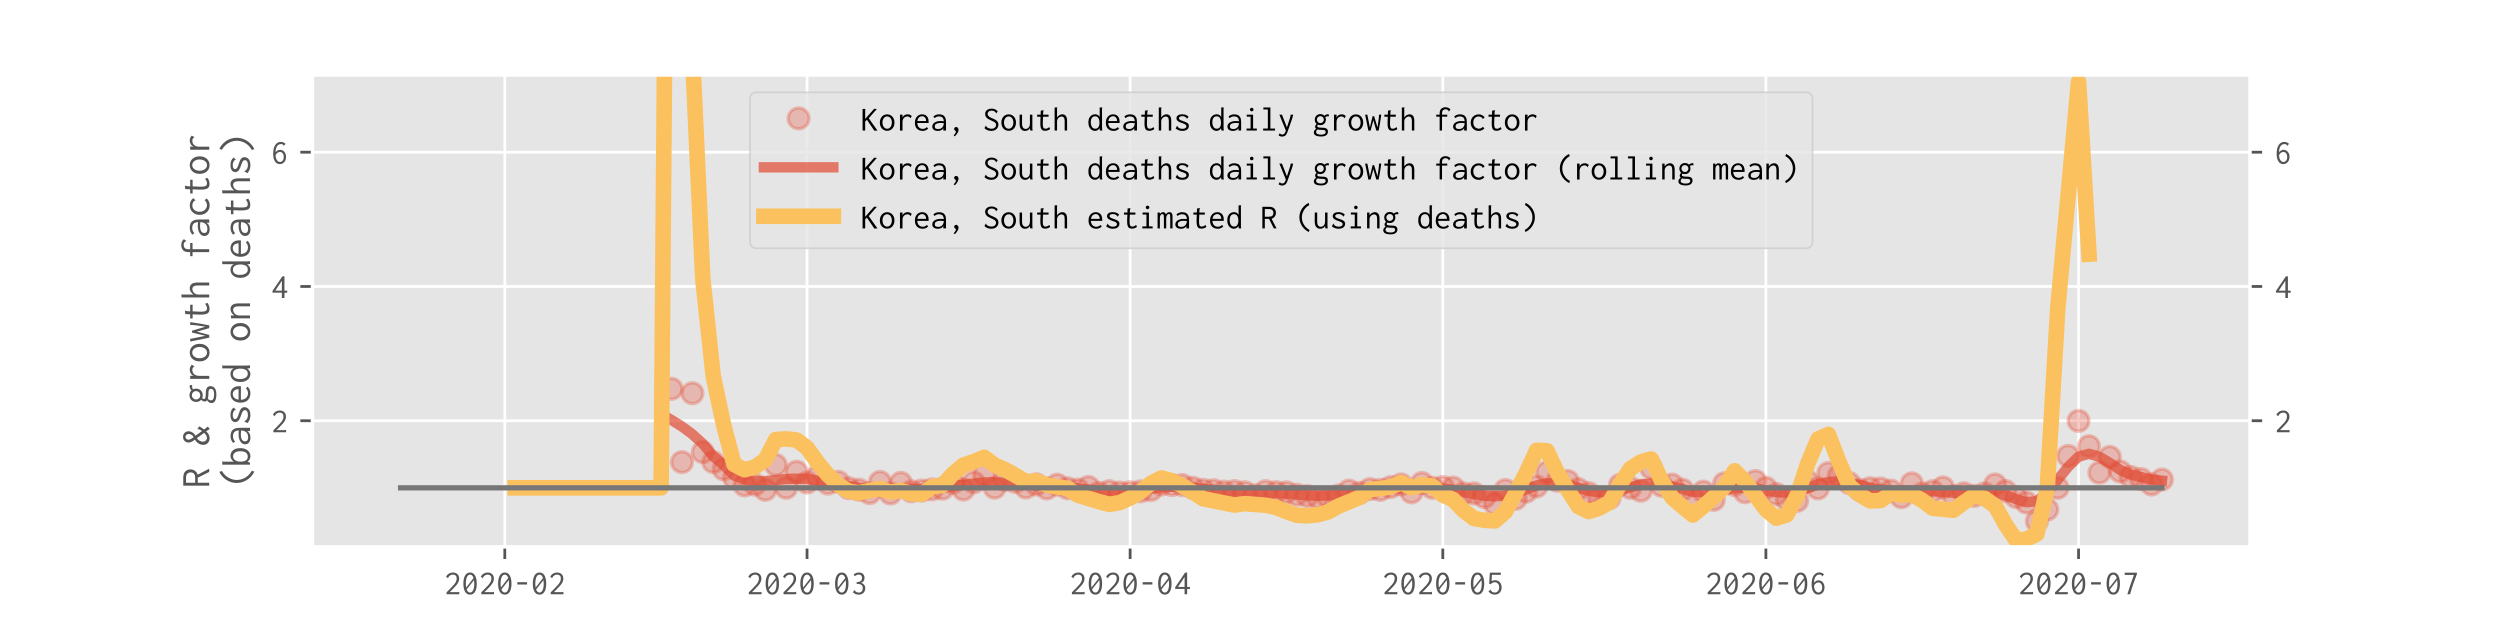 <?xml version="1.0" encoding="utf-8" standalone="no"?>
<!DOCTYPE svg PUBLIC "-//W3C//DTD SVG 1.1//EN"
  "http://www.w3.org/Graphics/SVG/1.1/DTD/svg11.dtd">
<!-- Created with matplotlib (https://matplotlib.org/) -->
<svg height="180pt" version="1.1" viewBox="0 0 720 180" width="720pt" xmlns="http://www.w3.org/2000/svg" xmlns:xlink="http://www.w3.org/1999/xlink">
 <defs>
  <style type="text/css">
*{stroke-linecap:butt;stroke-linejoin:round;}
  </style>
 </defs>
 <g id="figure_1">
  <g id="patch_1">
   <path d="M 0 180 
L 720 180 
L 720 0 
L 0 0 
z
" style="fill:#ffffff;"/>
  </g>
  <g id="axes_1">
   <g id="patch_2">
    <path d="M 90 157.5 
L 648 157.5 
L 648 21.6 
L 90 21.6 
z
" style="fill:#e5e5e5;"/>
   </g>
   <g id="matplotlib.axis_1">
    <g id="xtick_1">
     <g id="line2d_1">
      <path clip-path="url(#p1a0682dd47)" d="M 145.38 157.5 
L 145.38 21.6 
" style="fill:none;stroke:#ffffff;stroke-linecap:square;stroke-width:0.8;"/>
     </g>
     <g id="line2d_2">
      <defs>
       <path d="M 0 0 
L 0 3.5 
" id="m22c7b01a01" style="stroke:#555555;stroke-width:0.8;"/>
      </defs>
      <g>
       <use style="fill:#555555;stroke:#555555;stroke-width:0.8;" x="145.38" xlink:href="#m22c7b01a01" y="157.5"/>
      </g>
     </g>
     <g id="text_1">
      <!-- 2020-02 -->
      <defs>
       <path d="M 7.297 5.594 
Q 14 12.5 19.391 17.844 
Q 24.797 23.203 28.594 27.641 
Q 32.406 32.094 34.406 36.297 
Q 36.406 40.5 36.406 45.094 
Q 36.406 51.594 33.297 54.094 
Q 30.203 56.594 25.797 56.594 
Q 22.203 56.594 19.047 55.047 
Q 15.906 53.5 13.297 50.297 
Q 12.406 48.906 12.203 48.156 
Q 12 47.406 12.094 46.594 
L 11.703 46.094 
L 10.906 46.594 
L 5.797 50.594 
Q 8.797 56.406 14.047 59.547 
Q 19.297 62.703 25.703 62.703 
Q 33.594 62.703 38.594 57.953 
Q 43.594 53.203 43.594 44.906 
Q 43.594 39.703 41.297 35 
Q 39 30.297 35.141 25.688 
Q 31.297 21.094 26.391 16.297 
Q 21.5 11.5 16.297 6.094 
L 39.5 6.094 
Q 41.203 6.094 41.891 6.297 
Q 42.594 6.5 43.203 7.094 
L 43.906 7.094 
L 43.906 0 
L 7.297 0 
z
" id="Inconsolata-Regular-50"/>
       <path d="M 25 -1.094 
Q 15.703 -1.094 10.703 7.203 
Q 5.703 15.5 5.703 30.797 
Q 5.703 45.594 10.703 54.141 
Q 15.703 62.703 25 62.703 
Q 34.297 62.703 39.297 54.141 
Q 44.297 45.594 44.297 30.797 
Q 44.297 15.5 39.297 7.203 
Q 34.297 -1.094 25 -1.094 
z
M 12.906 30.797 
Q 12.906 24.406 13.797 19.406 
L 35 46.703 
Q 33.5 51.406 30.953 54 
Q 28.406 56.594 25 56.594 
Q 19.297 56.594 16.094 49.594 
Q 12.906 42.594 12.906 30.797 
z
M 25 5 
Q 30.703 5 33.891 11.703 
Q 37.094 18.406 37.094 30.797 
Q 37.094 36.297 36.406 40.797 
L 15.203 13.906 
Q 18.297 5 25 5 
z
" id="Inconsolata-Regular-48"/>
       <path d="M 11.094 28.094 
L 11.094 34.797 
L 39.094 34.797 
L 39.094 28.094 
z
" id="Inconsolata-Regular-45"/>
      </defs>
      <g style="fill:#555555;" transform="translate(127.88 171.15)scale(0.1 -0.1)">
       <use xlink:href="#Inconsolata-Regular-50"/>
       <use x="50" xlink:href="#Inconsolata-Regular-48"/>
       <use x="100" xlink:href="#Inconsolata-Regular-50"/>
       <use x="150" xlink:href="#Inconsolata-Regular-48"/>
       <use x="200" xlink:href="#Inconsolata-Regular-45"/>
       <use x="250" xlink:href="#Inconsolata-Regular-48"/>
       <use x="300" xlink:href="#Inconsolata-Regular-50"/>
      </g>
     </g>
    </g>
    <g id="xtick_2">
     <g id="line2d_3">
      <path clip-path="url(#p1a0682dd47)" d="M 232.427 157.5 
L 232.427 21.6 
" style="fill:none;stroke:#ffffff;stroke-linecap:square;stroke-width:0.8;"/>
     </g>
     <g id="line2d_4">
      <g>
       <use style="fill:#555555;stroke:#555555;stroke-width:0.8;" x="232.427" xlink:href="#m22c7b01a01" y="157.5"/>
      </g>
     </g>
     <g id="text_2">
      <!-- 2020-03 -->
      <defs>
       <path d="M 24 -1.094 
Q 19.094 -1.094 14.594 0.703 
Q 10.094 2.5 6.906 6 
L 11.5 11.5 
L 12.203 12.297 
L 12.703 11.797 
Q 12.797 11 13.094 10.25 
Q 13.406 9.5 14.5 8.297 
Q 16.203 6.797 18.391 5.844 
Q 20.594 4.906 23.703 4.906 
Q 29.703 4.906 32.594 8.406 
Q 35.5 11.906 35.5 17.406 
Q 35.5 24.5 30.75 27.453 
Q 26 30.406 18 29.594 
L 18 35.203 
Q 24.5 35.203 27.797 36.891 
Q 31.094 38.594 32.25 41.438 
Q 33.406 44.297 33.406 47.5 
Q 33.406 51.797 30.953 54.25 
Q 28.5 56.703 24.5 56.703 
Q 21.5 56.703 18.641 55.703 
Q 15.797 54.703 13.094 52.094 
L 8.906 56.297 
Q 12.297 59.797 16.344 61.25 
Q 20.406 62.703 24.406 62.703 
Q 32 62.703 36.297 58.391 
Q 40.594 54.094 40.594 47.203 
Q 40.594 42.297 38.188 38.438 
Q 35.797 34.594 30.797 33 
Q 36.094 31.297 39.391 27.391 
Q 42.703 23.5 42.703 17.094 
Q 42.703 12.203 40.547 8.047 
Q 38.406 3.906 34.25 1.406 
Q 30.094 -1.094 24 -1.094 
z
" id="Inconsolata-Regular-51"/>
      </defs>
      <g style="fill:#555555;" transform="translate(214.927 171.15)scale(0.1 -0.1)">
       <use xlink:href="#Inconsolata-Regular-50"/>
       <use x="50" xlink:href="#Inconsolata-Regular-48"/>
       <use x="100" xlink:href="#Inconsolata-Regular-50"/>
       <use x="150" xlink:href="#Inconsolata-Regular-48"/>
       <use x="200" xlink:href="#Inconsolata-Regular-45"/>
       <use x="250" xlink:href="#Inconsolata-Regular-48"/>
       <use x="300" xlink:href="#Inconsolata-Regular-51"/>
      </g>
     </g>
    </g>
    <g id="xtick_3">
     <g id="line2d_5">
      <path clip-path="url(#p1a0682dd47)" d="M 325.477 157.5 
L 325.477 21.6 
" style="fill:none;stroke:#ffffff;stroke-linecap:square;stroke-width:0.8;"/>
     </g>
     <g id="line2d_6">
      <g>
       <use style="fill:#555555;stroke:#555555;stroke-width:0.8;" x="325.477" xlink:href="#m22c7b01a01" y="157.5"/>
      </g>
     </g>
     <g id="text_3">
      <!-- 2020-04 -->
      <defs>
       <path d="M 31.797 0 
L 31.797 15.297 
L 4.797 15.297 
L 4.797 20.406 
L 33.297 62.406 
L 39.203 62.406 
L 39.203 21.094 
L 47.203 21.094 
L 47.203 15.203 
L 39.203 15.203 
L 39.203 0 
z
M 12.906 21.203 
L 31.797 21.203 
L 31.797 49.797 
z
" id="Inconsolata-Regular-52"/>
      </defs>
      <g style="fill:#555555;" transform="translate(307.977 171.15)scale(0.1 -0.1)">
       <use xlink:href="#Inconsolata-Regular-50"/>
       <use x="50" xlink:href="#Inconsolata-Regular-48"/>
       <use x="100" xlink:href="#Inconsolata-Regular-50"/>
       <use x="150" xlink:href="#Inconsolata-Regular-48"/>
       <use x="200" xlink:href="#Inconsolata-Regular-45"/>
       <use x="250" xlink:href="#Inconsolata-Regular-48"/>
       <use x="300" xlink:href="#Inconsolata-Regular-52"/>
      </g>
     </g>
    </g>
    <g id="xtick_4">
     <g id="line2d_7">
      <path clip-path="url(#p1a0682dd47)" d="M 415.525 157.5 
L 415.525 21.6 
" style="fill:none;stroke:#ffffff;stroke-linecap:square;stroke-width:0.8;"/>
     </g>
     <g id="line2d_8">
      <g>
       <use style="fill:#555555;stroke:#555555;stroke-width:0.8;" x="415.525" xlink:href="#m22c7b01a01" y="157.5"/>
      </g>
     </g>
     <g id="text_4">
      <!-- 2020-05 -->
      <defs>
       <path d="M 24.906 -1.094 
Q 19.203 -1.094 14.344 1.406 
Q 9.5 3.906 6.406 8.5 
L 12.797 13.297 
L 13.203 12.797 
Q 13.094 12 13.438 11.297 
Q 13.797 10.594 14.797 9.297 
Q 16.797 7.094 19.25 6.047 
Q 21.703 5 25.297 5 
Q 28.5 5 31.25 6.797 
Q 34 8.594 35.703 11.938 
Q 37.406 15.297 37.406 19.906 
Q 37.406 26.906 33.656 30.797 
Q 29.906 34.703 24.594 34.703 
Q 21.406 34.703 18.297 33.141 
Q 15.203 31.594 12.906 28.797 
L 8.5 30.594 
L 10.594 62.297 
L 42.203 62.297 
L 42.203 56 
L 16.5 56 
L 15.5 38.094 
Q 20.5 40.5 25.703 40.5 
Q 31.094 40.5 35.344 37.953 
Q 39.594 35.406 42.047 30.703 
Q 44.5 26 44.5 19.594 
Q 44.5 13.203 41.891 8.547 
Q 39.297 3.906 34.891 1.406 
Q 30.5 -1.094 24.906 -1.094 
z
" id="Inconsolata-Regular-53"/>
      </defs>
      <g style="fill:#555555;" transform="translate(398.025 171.15)scale(0.1 -0.1)">
       <use xlink:href="#Inconsolata-Regular-50"/>
       <use x="50" xlink:href="#Inconsolata-Regular-48"/>
       <use x="100" xlink:href="#Inconsolata-Regular-50"/>
       <use x="150" xlink:href="#Inconsolata-Regular-48"/>
       <use x="200" xlink:href="#Inconsolata-Regular-45"/>
       <use x="250" xlink:href="#Inconsolata-Regular-48"/>
       <use x="300" xlink:href="#Inconsolata-Regular-53"/>
      </g>
     </g>
    </g>
    <g id="xtick_5">
     <g id="line2d_9">
      <path clip-path="url(#p1a0682dd47)" d="M 508.575 157.5 
L 508.575 21.6 
" style="fill:none;stroke:#ffffff;stroke-linecap:square;stroke-width:0.8;"/>
     </g>
     <g id="line2d_10">
      <g>
       <use style="fill:#555555;stroke:#555555;stroke-width:0.8;" x="508.575" xlink:href="#m22c7b01a01" y="157.5"/>
      </g>
     </g>
     <g id="text_5">
      <!-- 2020-06 -->
      <defs>
       <path d="M 26.094 -1 
Q 16.797 -1 11.75 6.891 
Q 6.703 14.797 6.703 28.406 
Q 6.703 45.203 12.703 54.094 
Q 18.703 63 28.703 63 
Q 36.594 63 42.406 57.297 
L 38 52.297 
L 37.297 51.5 
L 36.797 52 
Q 36.703 52.797 36.344 53.5 
Q 36 54.203 34.703 55.297 
Q 32.5 56.797 28.906 56.797 
Q 26.906 56.797 24.297 55.844 
Q 21.703 54.906 19.297 52.297 
Q 16.906 49.703 15.297 44.953 
Q 13.703 40.203 13.594 32.703 
Q 15.703 36.203 19.25 38.203 
Q 22.797 40.203 26.797 40.203 
Q 31.5 40.203 35.344 37.641 
Q 39.203 35.094 41.547 30.547 
Q 43.906 26 43.906 19.797 
Q 43.906 13.594 41.5 8.891 
Q 39.094 4.203 35.094 1.594 
Q 31.094 -1 26.094 -1 
z
M 26.406 5.203 
Q 30.703 5.203 33.891 8.891 
Q 37.094 12.594 37.094 19.703 
Q 37.094 24.703 35.438 27.891 
Q 33.797 31.094 31.297 32.594 
Q 28.797 34.094 26.203 34.094 
Q 22.594 34.094 19.297 31.641 
Q 16 29.203 14 25.703 
Q 13.594 22.297 14.25 18.688 
Q 14.906 15.094 16.547 12.047 
Q 18.203 9 20.703 7.094 
Q 23.203 5.203 26.406 5.203 
z
" id="Inconsolata-Regular-54"/>
      </defs>
      <g style="fill:#555555;" transform="translate(491.075 171.15)scale(0.1 -0.1)">
       <use xlink:href="#Inconsolata-Regular-50"/>
       <use x="50" xlink:href="#Inconsolata-Regular-48"/>
       <use x="100" xlink:href="#Inconsolata-Regular-50"/>
       <use x="150" xlink:href="#Inconsolata-Regular-48"/>
       <use x="200" xlink:href="#Inconsolata-Regular-45"/>
       <use x="250" xlink:href="#Inconsolata-Regular-48"/>
       <use x="300" xlink:href="#Inconsolata-Regular-54"/>
      </g>
     </g>
    </g>
    <g id="xtick_6">
     <g id="line2d_11">
      <path clip-path="url(#p1a0682dd47)" d="M 598.623 157.5 
L 598.623 21.6 
" style="fill:none;stroke:#ffffff;stroke-linecap:square;stroke-width:0.8;"/>
     </g>
     <g id="line2d_12">
      <g>
       <use style="fill:#555555;stroke:#555555;stroke-width:0.8;" x="598.623" xlink:href="#m22c7b01a01" y="157.5"/>
      </g>
     </g>
     <g id="text_6">
      <!-- 2020-07 -->
      <defs>
       <path d="M 15.5 0 
Q 19.906 14.297 24.594 28.094 
Q 29.297 41.906 34.5 55.703 
L 7.906 55.703 
L 7.906 62.297 
L 43.203 62.297 
L 43.203 58.406 
Q 37.5 44 32.5 29.5 
Q 27.5 15 23.406 0 
z
" id="Inconsolata-Regular-55"/>
      </defs>
      <g style="fill:#555555;" transform="translate(581.123 171.15)scale(0.1 -0.1)">
       <use xlink:href="#Inconsolata-Regular-50"/>
       <use x="50" xlink:href="#Inconsolata-Regular-48"/>
       <use x="100" xlink:href="#Inconsolata-Regular-50"/>
       <use x="150" xlink:href="#Inconsolata-Regular-48"/>
       <use x="200" xlink:href="#Inconsolata-Regular-45"/>
       <use x="250" xlink:href="#Inconsolata-Regular-48"/>
       <use x="300" xlink:href="#Inconsolata-Regular-55"/>
      </g>
     </g>
    </g>
   </g>
   <g id="matplotlib.axis_2">
    <g id="ytick_1">
     <g id="line2d_13">
      <path clip-path="url(#p1a0682dd47)" d="M 90 121.165 
L 648 121.165 
" style="fill:none;stroke:#ffffff;stroke-linecap:square;stroke-width:0.8;"/>
     </g>
     <g id="line2d_14">
      <defs>
       <path d="M 0 0 
L -3.5 0 
" id="mfb102d6f4d" style="stroke:#555555;stroke-width:0.8;"/>
      </defs>
      <g>
       <use style="fill:#555555;stroke:#555555;stroke-width:0.8;" x="90" xlink:href="#mfb102d6f4d" y="121.165"/>
      </g>
     </g>
     <g id="line2d_15">
      <defs>
       <path d="M 0 0 
L 3.5 0 
" id="ma806db6821" style="stroke:#555555;stroke-width:0.8;"/>
      </defs>
      <g>
       <use style="fill:#555555;stroke:#555555;stroke-width:0.8;" x="648" xlink:href="#ma806db6821" y="121.165"/>
      </g>
     </g>
     <g id="text_7">
      <!-- 2 -->
      <g style="fill:#555555;" transform="translate(78 124.49)scale(0.1 -0.1)">
       <use xlink:href="#Inconsolata-Regular-50"/>
      </g>
     </g>
     <g id="text_8">
      <!-- 2 -->
      <g style="fill:#555555;" transform="translate(655 124.49)scale(0.1 -0.1)">
       <use xlink:href="#Inconsolata-Regular-50"/>
      </g>
     </g>
    </g>
    <g id="ytick_2">
     <g id="line2d_16">
      <path clip-path="url(#p1a0682dd47)" d="M 90 82.501 
L 648 82.501 
" style="fill:none;stroke:#ffffff;stroke-linecap:square;stroke-width:0.8;"/>
     </g>
     <g id="line2d_17">
      <g>
       <use style="fill:#555555;stroke:#555555;stroke-width:0.8;" x="90" xlink:href="#mfb102d6f4d" y="82.501"/>
      </g>
     </g>
     <g id="line2d_18">
      <g>
       <use style="fill:#555555;stroke:#555555;stroke-width:0.8;" x="648" xlink:href="#ma806db6821" y="82.501"/>
      </g>
     </g>
     <g id="text_9">
      <!-- 4 -->
      <g style="fill:#555555;" transform="translate(78 85.826)scale(0.1 -0.1)">
       <use xlink:href="#Inconsolata-Regular-52"/>
      </g>
     </g>
     <g id="text_10">
      <!-- 4 -->
      <g style="fill:#555555;" transform="translate(655 85.826)scale(0.1 -0.1)">
       <use xlink:href="#Inconsolata-Regular-52"/>
      </g>
     </g>
    </g>
    <g id="ytick_3">
     <g id="line2d_19">
      <path clip-path="url(#p1a0682dd47)" d="M 90 43.838 
L 648 43.838 
" style="fill:none;stroke:#ffffff;stroke-linecap:square;stroke-width:0.8;"/>
     </g>
     <g id="line2d_20">
      <g>
       <use style="fill:#555555;stroke:#555555;stroke-width:0.8;" x="90" xlink:href="#mfb102d6f4d" y="43.838"/>
      </g>
     </g>
     <g id="line2d_21">
      <g>
       <use style="fill:#555555;stroke:#555555;stroke-width:0.8;" x="648" xlink:href="#ma806db6821" y="43.838"/>
      </g>
     </g>
     <g id="text_11">
      <!-- 6 -->
      <g style="fill:#555555;" transform="translate(78 47.163)scale(0.1 -0.1)">
       <use xlink:href="#Inconsolata-Regular-54"/>
      </g>
     </g>
     <g id="text_12">
      <!-- 6 -->
      <g style="fill:#555555;" transform="translate(655 47.163)scale(0.1 -0.1)">
       <use xlink:href="#Inconsolata-Regular-54"/>
      </g>
     </g>
    </g>
    <g id="text_13">
     <!-- R &amp; growth factor -->
     <defs>
      <path d="M 5.594 0 
L 5.594 62.297 
L 24 62.297 
Q 35 62.297 39.844 57.391 
Q 44.703 52.5 44.703 44.5 
Q 44.703 41 43.141 37.5 
Q 41.594 34 38.75 31.391 
Q 35.906 28.797 32 27.797 
L 46.406 0 
L 38.594 0 
L 24.797 27.5 
L 12.703 27.5 
L 12.703 0 
z
M 12.703 33.703 
L 24.797 33.703 
Q 31.5 33.703 34.5 36.641 
Q 37.5 39.594 37.5 44.5 
Q 37.5 49.203 34.5 52.453 
Q 31.5 55.703 24.797 55.703 
L 12.703 55.703 
z
" id="Inconsolata-Regular-82"/>
      <path id="Inconsolata-Regular-32"/>
      <path d="M 41.594 -1.203 
L 36.094 7.594 
Q 33 3.703 28.547 1.344 
Q 24.094 -1 19.203 -1 
Q 14.703 -1 11.141 1.047 
Q 7.594 3.094 5.594 6.547 
Q 3.594 10 3.594 14.094 
Q 3.594 20.406 7.047 25.75 
Q 10.5 31.094 16.203 34.297 
Q 9.094 42.906 9.094 49.797 
Q 9.094 53.594 10.938 56.547 
Q 12.797 59.5 15.938 61.203 
Q 19.094 62.906 22.797 62.906 
Q 26.906 62.906 29.906 61 
Q 32.906 59.094 34.594 56.141 
Q 36.297 53.203 36.297 49.797 
Q 36.297 46.594 34.891 43.25 
Q 33.5 39.906 31.094 37.203 
Q 28.703 34.5 25.5 33 
L 36.703 17.297 
Q 39.297 20.406 40.141 22.547 
Q 41 24.703 41.203 27.406 
Q 41.203 28 41.594 28.406 
L 48.094 23.906 
Q 46.406 20.906 44.5 18 
Q 42.594 15.094 40.5 12.297 
L 47.5 3.203 
z
M 22.094 37.297 
Q 25.703 39 27.703 42.453 
Q 29.703 45.906 29.703 49.203 
Q 29.703 52.5 27.641 54.75 
Q 25.594 57 22.906 57 
Q 20.094 57 18.047 55 
Q 16 53 16 49.703 
Q 16 44.906 22.094 37.297 
z
M 19.906 5.406 
Q 23.5 5.406 26.547 7.297 
Q 29.594 9.203 32.406 12.297 
L 19.703 29.594 
Q 15.703 27.094 13.453 23.094 
Q 11.203 19.094 11.203 15.203 
Q 11.203 11.094 13.797 8.25 
Q 16.406 5.406 19.906 5.406 
z
" id="Inconsolata-Regular-38"/>
      <path d="M 22.594 15.5 
Q 18.703 15.5 15.5 16.906 
Q 13.703 14.703 13.703 12.703 
Q 13.703 10.297 16.703 9.25 
Q 19.703 8.203 27.703 8.203 
Q 34.703 8.203 38.297 6.703 
Q 41.906 5.203 43.203 2.594 
Q 44.5 0 44.5 -3.406 
Q 44.5 -6.906 42.594 -10.094 
Q 40.703 -13.297 36.344 -15.25 
Q 32 -17.203 24.703 -17.203 
Q 15.094 -17.203 9.438 -14.25 
Q 3.797 -11.297 3.797 -5.406 
Q 3.797 -1.703 5.891 0.938 
Q 8 3.594 10.906 4.906 
Q 7.594 7.094 7.594 11 
Q 7.594 13.203 8.688 15.297 
Q 9.797 17.406 11.703 19.406 
Q 6.594 23.906 6.594 31.5 
Q 6.594 35.906 8.547 39.5 
Q 10.5 43.094 14.094 45.25 
Q 17.703 47.406 22.594 47.406 
Q 26.297 47.406 29.25 46.156 
Q 32.203 44.906 34.297 42.703 
Q 36.906 45.094 39.797 46.141 
Q 42.703 47.203 46.594 46.906 
L 47.5 41 
Q 44.5 41.297 41.844 40.891 
Q 39.203 40.5 36.906 39 
Q 38.594 35.594 38.594 31.5 
Q 38.594 27.094 36.641 23.438 
Q 34.703 19.797 31.141 17.641 
Q 27.594 15.5 22.594 15.5 
z
M 22.594 21.5 
Q 27 21.5 29.797 24.453 
Q 32.594 27.406 32.594 31.5 
Q 32.594 35.594 29.797 38.547 
Q 27 41.5 22.594 41.5 
Q 18.297 41.5 15.438 38.547 
Q 12.594 35.594 12.594 31.5 
Q 12.594 27.406 15.438 24.453 
Q 18.297 21.5 22.594 21.5 
z
M 10.406 -4.594 
Q 10.406 -8 14.25 -9.891 
Q 18.094 -11.797 24.797 -11.797 
Q 31.594 -11.797 34.75 -9.75 
Q 37.906 -7.703 37.906 -4.5 
Q 37.906 -2.297 37.094 -0.891 
Q 36.297 0.5 33.797 1.203 
Q 31.297 1.906 26.203 1.906 
Q 22.703 1.906 19.844 2.203 
Q 17 2.5 14.703 3.203 
Q 12.406 1.594 11.406 -0.047 
Q 10.406 -1.703 10.406 -4.594 
z
" id="Inconsolata-Regular-103"/>
      <path d="M 11.906 45.703 
L 19.406 45.703 
L 19.203 37.297 
Q 21.094 41.906 25.094 44.344 
Q 29.094 46.797 33.703 46.797 
Q 41 46.797 45.797 41.797 
L 42.594 36.203 
L 42.203 35.297 
L 41.5 35.703 
Q 41.297 36.5 40.891 37.203 
Q 40.5 37.906 39.203 38.906 
Q 37.594 39.906 36.25 40.25 
Q 34.906 40.594 33.203 40.594 
Q 29.906 40.594 26.656 38.891 
Q 23.406 37.203 21.297 33.594 
Q 19.203 30 19.203 24.203 
L 19.203 -0.094 
L 11.906 -0.094 
z
" id="Inconsolata-Regular-114"/>
      <path d="M 25 -0.797 
Q 18.797 -0.797 14.047 2.25 
Q 9.297 5.297 6.594 10.641 
Q 3.906 16 3.906 22.906 
Q 3.906 29.906 6.594 35.25 
Q 9.297 40.594 14.047 43.641 
Q 18.797 46.703 25 46.703 
Q 31.203 46.703 35.953 43.641 
Q 40.703 40.594 43.391 35.25 
Q 46.094 29.906 46.094 22.906 
Q 46.094 16 43.391 10.641 
Q 40.703 5.297 35.953 2.25 
Q 31.203 -0.797 25 -0.797 
z
M 25 5.203 
Q 29 5.203 32 7.5 
Q 35 9.797 36.75 13.797 
Q 38.5 17.797 38.5 23 
Q 38.5 30.797 34.703 35.75 
Q 30.906 40.703 25 40.703 
Q 19.094 40.703 15.297 35.75 
Q 11.5 30.797 11.5 23 
Q 11.5 17.797 13.25 13.797 
Q 15 9.797 18.047 7.5 
Q 21.094 5.203 25 5.203 
z
" id="Inconsolata-Regular-111"/>
      <path d="M 10.797 -0.094 
L 1.594 45.703 
L 7.906 45.703 
L 15.297 9 
L 23.094 41.406 
L 27.5 41.406 
L 37.203 9.094 
Q 38.5 18 39.344 23.703 
Q 40.203 29.406 40.641 33.047 
Q 41.094 36.703 41.25 39.203 
Q 41.406 41.703 41.406 44.203 
L 41.406 45.703 
L 48.094 45.703 
Q 45.094 22.5 40.5 -0.094 
L 33.703 -0.094 
L 25.297 29.5 
L 17.297 -0.094 
z
" id="Inconsolata-Regular-119"/>
      <path d="M 29.906 -0.703 
Q 24 -0.703 20.953 2 
Q 17.906 4.703 16.906 10.344 
Q 15.906 16 16.203 24.797 
L 16.797 39.797 
L 7 39.797 
L 7 45.703 
L 17 45.703 
L 17.406 57.406 
L 24.906 58.297 
L 25.906 58.406 
L 26 57.703 
Q 25.5 57 25.141 56.297 
Q 24.797 55.594 24.594 53.906 
L 23.906 45.703 
L 39.906 45.703 
L 39.906 39.797 
L 24 39.797 
L 23.297 24.297 
Q 23 16.703 23.703 12.547 
Q 24.406 8.406 26.203 6.844 
Q 28 5.297 31 5.297 
Q 34.297 5.297 36.844 6.594 
Q 39.406 7.906 42.203 9.906 
L 44.406 4.203 
Q 41 1.703 37.391 0.5 
Q 33.797 -0.703 29.906 -0.703 
z
" id="Inconsolata-Regular-116"/>
      <path d="M 7.297 66.5 
L 15.203 66.5 
L 15.203 65.797 
Q 14.594 65.203 14.438 64.5 
Q 14.297 63.797 14.297 62.094 
L 14.297 37.594 
Q 17 41.797 21.047 44.297 
Q 25.094 46.797 29.297 46.797 
Q 35.5 46.797 39.344 42.438 
Q 43.203 38.094 43.203 27.703 
L 43.203 0 
L 36.203 0 
L 36.203 27.5 
Q 36.203 34.703 33.75 37.594 
Q 31.297 40.5 27.797 40.5 
Q 24.797 40.5 21.641 38.797 
Q 18.5 37.094 16.391 33.938 
Q 14.297 30.797 14.297 26.297 
L 14.297 0 
L 7.297 0 
z
" id="Inconsolata-Regular-104"/>
      <path d="M 16.203 40 
L 6.297 40 
L 6.297 45.703 
L 16.203 45.703 
L 16.203 49.5 
Q 16.203 58.703 20.953 62.891 
Q 25.703 67.094 33 67.094 
Q 37.297 67.094 41.047 65.547 
Q 44.797 64 47.297 60.797 
L 43.5 55.5 
L 42.906 54.703 
L 42.297 55.094 
Q 42.203 55.906 41.891 56.703 
Q 41.594 57.5 40.5 58.703 
Q 38.906 60.094 37.297 60.688 
Q 35.703 61.297 33.203 61.297 
Q 28.906 61.297 26 58.641 
Q 23.094 56 23.094 49.5 
L 23.094 45.703 
L 38.094 45.703 
L 38.094 40 
L 23.094 40 
L 23.094 0 
L 16.203 0 
z
" id="Inconsolata-Regular-102"/>
      <path d="M 21.094 -1.094 
Q 13.297 -1.094 9.094 2.453 
Q 4.906 6 4.906 11.5 
Q 4.906 16.406 8 19.953 
Q 11.094 23.5 16.344 25.453 
Q 21.594 27.406 27.906 27.406 
Q 30.203 27.406 32.75 27.297 
Q 35.297 27.203 38.203 26.797 
Q 37.594 34.797 34.047 37.797 
Q 30.5 40.797 23.906 40.797 
Q 20.594 40.797 17.391 39.547 
Q 14.203 38.297 11.594 35.703 
L 8.094 40.297 
Q 11.297 43.5 15.5 45.094 
Q 19.703 46.703 24.406 46.703 
Q 30.5 46.703 35 44.703 
Q 39.5 42.703 42 37.797 
Q 44.5 32.906 44.5 24.297 
L 44.5 0 
L 36.703 0 
L 36.703 7 
Q 35 3.703 32.344 1.953 
Q 29.703 0.203 26.75 -0.438 
Q 23.797 -1.094 21.094 -1.094 
z
M 12.094 11.906 
Q 12.094 7.594 14.891 6 
Q 17.703 4.406 21.797 4.406 
Q 29.203 4.406 33.5 8.75 
Q 37.797 13.094 38.203 21.297 
Q 33 22 28.5 22 
Q 21.297 22 16.688 19.594 
Q 12.094 17.203 12.094 11.906 
z
" id="Inconsolata-Regular-97"/>
      <path d="M 28.5 -1.094 
Q 21.906 -1.094 16.703 2 
Q 11.5 5.094 8.547 10.5 
Q 5.594 15.906 5.594 22.797 
Q 5.594 29.703 8.547 35.047 
Q 11.5 40.406 16.641 43.5 
Q 21.797 46.594 28.406 46.594 
Q 34 46.594 38.453 44.344 
Q 42.906 42.094 45.703 38.094 
L 41.203 33.703 
L 40.5 33 
L 40 33.5 
Q 40 34.297 39.641 35 
Q 39.297 35.703 38.094 36.906 
Q 35.906 38.906 33.406 39.703 
Q 30.906 40.5 27.594 40.5 
Q 23.797 40.5 20.438 38.391 
Q 17.094 36.297 15.047 32.438 
Q 13 28.594 13 23.297 
Q 13 18.203 15.047 14.141 
Q 17.094 10.094 20.688 7.75 
Q 24.297 5.406 28.906 5.406 
Q 35.797 5.406 40.797 11 
L 45 6.094 
Q 38.297 -1.094 28.5 -1.094 
z
" id="Inconsolata-Regular-99"/>
     </defs>
     <g style="fill:#555555;" transform="translate(60.254 140.55)rotate(-90)scale(0.12 -0.12)">
      <use xlink:href="#Inconsolata-Regular-82"/>
      <use x="50" xlink:href="#Inconsolata-Regular-32"/>
      <use x="100" xlink:href="#Inconsolata-Regular-38"/>
      <use x="150" xlink:href="#Inconsolata-Regular-32"/>
      <use x="200" xlink:href="#Inconsolata-Regular-103"/>
      <use x="250" xlink:href="#Inconsolata-Regular-114"/>
      <use x="300" xlink:href="#Inconsolata-Regular-111"/>
      <use x="350" xlink:href="#Inconsolata-Regular-119"/>
      <use x="400" xlink:href="#Inconsolata-Regular-116"/>
      <use x="450" xlink:href="#Inconsolata-Regular-104"/>
      <use x="500" xlink:href="#Inconsolata-Regular-32"/>
      <use x="550" xlink:href="#Inconsolata-Regular-102"/>
      <use x="600" xlink:href="#Inconsolata-Regular-97"/>
      <use x="650" xlink:href="#Inconsolata-Regular-99"/>
      <use x="700" xlink:href="#Inconsolata-Regular-116"/>
      <use x="750" xlink:href="#Inconsolata-Regular-111"/>
      <use x="800" xlink:href="#Inconsolata-Regular-114"/>
     </g>
     <!-- (based on deaths) -->
     <defs>
      <path d="M 39.5 -10.406 
Q 31.203 -6.5 25.047 0.047 
Q 18.906 6.594 15.547 14.844 
Q 12.203 23.094 12.203 32 
Q 12.203 40.906 15.5 48.953 
Q 18.797 57 24.797 63.344 
Q 30.797 69.703 38.906 73.5 
L 40.797 67.297 
Q 34.406 63.797 29.547 58.297 
Q 24.703 52.797 22 46 
Q 19.297 39.203 19.297 31.703 
Q 19.297 24.203 22 17.297 
Q 24.703 10.406 29.703 4.797 
Q 34.703 -0.797 41.406 -4.406 
z
" id="Inconsolata-Regular-40"/>
      <path d="M 26.594 -1.094 
Q 22.406 -1.094 18.906 0.797 
Q 15.406 2.703 13.094 6 
L 10.594 0 
L 6 0 
L 6 66.5 
L 14.203 66.5 
L 14.203 65.797 
Q 13.594 65.203 13.438 64.5 
Q 13.297 63.797 13.297 62.094 
L 13.297 38.703 
Q 15.5 42.406 19.25 44.594 
Q 23 46.797 26.906 46.797 
Q 35.203 46.797 40.453 40.938 
Q 45.703 35.094 45.703 23.297 
Q 45.703 15.094 42.891 9.688 
Q 40.094 4.297 35.75 1.594 
Q 31.406 -1.094 26.594 -1.094 
z
M 25.703 5.297 
Q 28.906 5.297 31.797 6.938 
Q 34.703 8.594 36.5 12.5 
Q 38.297 16.406 38.297 22.906 
Q 38.297 32 34.844 36.297 
Q 31.406 40.594 25.906 40.594 
Q 20.406 40.594 16.844 35.641 
Q 13.297 30.703 13.297 22.703 
Q 13.297 14.797 16.141 10.047 
Q 19 5.297 25.703 5.297 
z
" id="Inconsolata-Regular-98"/>
      <path d="M 25.094 -1 
Q 13.5 -1 5.703 6.203 
L 9.703 13 
L 10.297 13.906 
L 10.906 13.5 
Q 11.094 12.703 11.344 11.844 
Q 11.594 11 12.703 9.797 
Q 14.797 7.703 17.75 6.344 
Q 20.703 5 25.297 5 
Q 30.797 5 33.844 6.953 
Q 36.906 8.906 36.906 12.297 
Q 36.906 15.203 34.344 17.094 
Q 31.797 19 25.406 21.094 
Q 17.5 23.406 12.844 26.797 
Q 8.203 30.203 8.203 35.297 
Q 8.203 40.5 12.453 43.641 
Q 16.703 46.797 25 46.797 
Q 31.406 46.797 35.594 45 
Q 39.797 43.203 43.203 39.594 
L 39.094 34.594 
L 38.406 33.797 
L 37.906 34.297 
Q 37.797 35.094 37.438 35.844 
Q 37.094 36.594 36 37.703 
Q 33.703 39.5 30.797 40.453 
Q 27.906 41.406 25.203 41.406 
Q 21.203 41.406 18.297 40 
Q 15.406 38.594 15.406 35.703 
Q 15.406 34.203 16.453 32.75 
Q 17.5 31.297 20.297 29.844 
Q 23.094 28.406 28.297 26.906 
Q 36.906 24.297 40.453 21.25 
Q 44 18.203 44 13.297 
Q 44 9.5 41.953 6.203 
Q 39.906 2.906 35.703 0.953 
Q 31.5 -1 25.094 -1 
z
" id="Inconsolata-Regular-115"/>
      <path d="M 27.203 -1 
Q 17.203 -1 11.047 5.094 
Q 4.906 11.203 4.906 22.703 
Q 4.906 30.5 7.75 35.844 
Q 10.594 41.203 15.344 44 
Q 20.094 46.797 25.906 46.797 
Q 31.094 46.797 35.297 44.5 
Q 39.5 42.203 42 37.391 
Q 44.5 32.594 44.5 25.094 
Q 44.5 24.297 44.453 23.438 
Q 44.406 22.594 44.297 21.797 
L 11.797 21.797 
Q 12.203 13 16.75 8.891 
Q 21.297 4.797 27.406 4.797 
Q 34.594 4.797 39.203 9.906 
L 43.203 6 
Q 37.406 -1 27.203 -1 
z
M 12.094 27.406 
L 37.203 27.406 
Q 37.203 33.797 33.953 37.547 
Q 30.703 41.297 25.406 41.297 
Q 20.703 41.297 16.891 37.938 
Q 13.094 34.594 12.094 27.406 
z
" id="Inconsolata-Regular-101"/>
      <path d="M 23.406 -1 
Q 18.797 -1 14.438 1.641 
Q 10.094 4.297 7.297 9.688 
Q 4.5 15.094 4.5 23.297 
Q 4.5 31.703 7.391 36.891 
Q 10.297 42.094 14.75 44.5 
Q 19.203 46.906 23.797 46.906 
Q 28.5 46.906 31.953 44.75 
Q 35.406 42.594 37.094 39 
L 37.094 66.5 
L 44.703 66.5 
L 44.703 65.797 
Q 44.094 65.203 43.938 64.5 
Q 43.797 63.797 43.797 62.094 
L 43.906 7.094 
Q 43.906 5.297 44.047 3.547 
Q 44.203 1.797 44.906 0 
L 37.797 0 
Q 37.094 1.797 36.938 3.547 
Q 36.797 5.297 36.797 7.094 
Q 34.594 3.406 31.188 1.203 
Q 27.797 -1 23.406 -1 
z
M 24.5 5.297 
Q 28.906 5.297 31.547 7.688 
Q 34.203 10.094 35.344 14.141 
Q 36.5 18.203 36.5 23.094 
Q 36.5 30.797 33.5 35.891 
Q 30.5 41 23.906 41 
Q 17.797 41 14.641 36.5 
Q 11.5 32 11.5 24.406 
Q 11.5 15.797 14.797 10.547 
Q 18.094 5.297 24.5 5.297 
z
" id="Inconsolata-Regular-100"/>
      <path d="M 7.203 0 
L 7.203 45.703 
L 14.203 45.703 
L 14.203 37.594 
Q 16.797 41.797 20.938 44.297 
Q 25.094 46.797 29.703 46.797 
Q 35.297 46.797 39.188 42.438 
Q 43.094 38.094 43.094 27.703 
L 43.094 0 
L 36.094 0 
L 36.094 27.5 
Q 36.094 34.703 33.641 37.594 
Q 31.203 40.5 27.703 40.5 
Q 24.703 40.5 21.547 38.75 
Q 18.406 37 16.297 33.844 
Q 14.203 30.703 14.203 26.297 
L 14.203 0 
z
" id="Inconsolata-Regular-110"/>
      <path d="M 13.25 -10.406 
Q 21.547 -6.5 27.688 0.047 
Q 33.844 6.594 37.188 14.844 
Q 40.547 23.094 40.547 32 
Q 40.547 40.906 37.25 48.953 
Q 33.953 57 27.953 63.344 
Q 21.953 69.703 13.844 73.5 
L 11.953 67.297 
Q 18.344 63.797 23.188 58.297 
Q 28.047 52.797 30.75 46 
Q 33.453 39.203 33.453 31.703 
Q 33.453 24.203 30.75 17.297 
Q 28.047 10.406 23.047 4.797 
Q 18.047 -0.797 11.344 -4.406 
z
" id="Inconsolata-Regular-41"/>
     </defs>
     <g style="fill:#555555;" transform="translate(71.996 140.55)rotate(-90)scale(0.12 -0.12)">
      <use xlink:href="#Inconsolata-Regular-40"/>
      <use x="50" xlink:href="#Inconsolata-Regular-98"/>
      <use x="100" xlink:href="#Inconsolata-Regular-97"/>
      <use x="150" xlink:href="#Inconsolata-Regular-115"/>
      <use x="200" xlink:href="#Inconsolata-Regular-101"/>
      <use x="250" xlink:href="#Inconsolata-Regular-100"/>
      <use x="300" xlink:href="#Inconsolata-Regular-32"/>
      <use x="350" xlink:href="#Inconsolata-Regular-111"/>
      <use x="400" xlink:href="#Inconsolata-Regular-110"/>
      <use x="450" xlink:href="#Inconsolata-Regular-32"/>
      <use x="500" xlink:href="#Inconsolata-Regular-100"/>
      <use x="550" xlink:href="#Inconsolata-Regular-101"/>
      <use x="600" xlink:href="#Inconsolata-Regular-97"/>
      <use x="650" xlink:href="#Inconsolata-Regular-116"/>
      <use x="700" xlink:href="#Inconsolata-Regular-104"/>
      <use x="750" xlink:href="#Inconsolata-Regular-115"/>
      <use x="800" xlink:href="#Inconsolata-Regular-41"/>
     </g>
    </g>
   </g>
   <g id="line2d_22">
    <defs>
     <path d="M 0 3 
C 0.796 3 1.559 2.684 2.121 2.121 
C 2.684 1.559 3 0.796 3 0 
C 3 -0.796 2.684 -1.559 2.121 -2.121 
C 1.559 -2.684 0.796 -3 0 -3 
C -0.796 -3 -1.559 -2.684 -2.121 -2.121 
C -2.684 -1.559 -3 -0.796 -3 0 
C -3 0.796 -2.684 1.559 -2.121 2.121 
C -1.559 2.684 -0.796 3 0 3 
z
" id="mcaeb6e307b" style="stroke:#e24a33;stroke-opacity:0.3;"/>
    </defs>
    <g clip-path="url(#p1a0682dd47)">
     <use style="fill:#e24a33;fill-opacity:0.3;stroke:#e24a33;stroke-opacity:0.3;" x="193.406" xlink:href="#mcaeb6e307b" y="111.976"/>
     <use style="fill:#e24a33;fill-opacity:0.3;stroke:#e24a33;stroke-opacity:0.3;" x="196.407" xlink:href="#mcaeb6e307b" y="133.095"/>
     <use style="fill:#e24a33;fill-opacity:0.3;stroke:#e24a33;stroke-opacity:0.3;" x="199.409" xlink:href="#mcaeb6e307b" y="113.244"/>
     <use style="fill:#e24a33;fill-opacity:0.3;stroke:#e24a33;stroke-opacity:0.3;" x="202.41" xlink:href="#mcaeb6e307b" y="130.217"/>
     <use style="fill:#e24a33;fill-opacity:0.3;stroke:#e24a33;stroke-opacity:0.3;" x="205.412" xlink:href="#mcaeb6e307b" y="133.091"/>
     <use style="fill:#e24a33;fill-opacity:0.3;stroke:#e24a33;stroke-opacity:0.3;" x="208.414" xlink:href="#mcaeb6e307b" y="135.16"/>
     <use style="fill:#e24a33;fill-opacity:0.3;stroke:#e24a33;stroke-opacity:0.3;" x="211.415" xlink:href="#mcaeb6e307b" y="137.634"/>
     <use style="fill:#e24a33;fill-opacity:0.3;stroke:#e24a33;stroke-opacity:0.3;" x="214.417" xlink:href="#mcaeb6e307b" y="139.805"/>
     <use style="fill:#e24a33;fill-opacity:0.3;stroke:#e24a33;stroke-opacity:0.3;" x="217.419" xlink:href="#mcaeb6e307b" y="139.556"/>
     <use style="fill:#e24a33;fill-opacity:0.3;stroke:#e24a33;stroke-opacity:0.3;" x="220.42" xlink:href="#mcaeb6e307b" y="141.064"/>
     <use style="fill:#e24a33;fill-opacity:0.3;stroke:#e24a33;stroke-opacity:0.3;" x="223.422" xlink:href="#mcaeb6e307b" y="133.901"/>
     <use style="fill:#e24a33;fill-opacity:0.3;stroke:#e24a33;stroke-opacity:0.3;" x="226.423" xlink:href="#mcaeb6e307b" y="140.482"/>
     <use style="fill:#e24a33;fill-opacity:0.3;stroke:#e24a33;stroke-opacity:0.3;" x="229.425" xlink:href="#mcaeb6e307b" y="135.857"/>
     <use style="fill:#e24a33;fill-opacity:0.3;stroke:#e24a33;stroke-opacity:0.3;" x="232.427" xlink:href="#mcaeb6e307b" y="138.979"/>
     <use style="fill:#e24a33;fill-opacity:0.3;stroke:#e24a33;stroke-opacity:0.3;" x="235.428" xlink:href="#mcaeb6e307b" y="137.27"/>
     <use style="fill:#e24a33;fill-opacity:0.3;stroke:#e24a33;stroke-opacity:0.3;" x="238.43" xlink:href="#mcaeb6e307b" y="139.271"/>
     <use style="fill:#e24a33;fill-opacity:0.3;stroke:#e24a33;stroke-opacity:0.3;" x="241.431" xlink:href="#mcaeb6e307b" y="138.762"/>
     <use style="fill:#e24a33;fill-opacity:0.3;stroke:#e24a33;stroke-opacity:0.3;" x="244.433" xlink:href="#mcaeb6e307b" y="140.592"/>
     <use style="fill:#e24a33;fill-opacity:0.3;stroke:#e24a33;stroke-opacity:0.3;" x="247.435" xlink:href="#mcaeb6e307b" y="141.035"/>
     <use style="fill:#e24a33;fill-opacity:0.3;stroke:#e24a33;stroke-opacity:0.3;" x="250.436" xlink:href="#mcaeb6e307b" y="142.007"/>
     <use style="fill:#e24a33;fill-opacity:0.3;stroke:#e24a33;stroke-opacity:0.3;" x="253.438" xlink:href="#mcaeb6e307b" y="138.806"/>
     <use style="fill:#e24a33;fill-opacity:0.3;stroke:#e24a33;stroke-opacity:0.3;" x="256.439" xlink:href="#mcaeb6e307b" y="142.13"/>
     <use style="fill:#e24a33;fill-opacity:0.3;stroke:#e24a33;stroke-opacity:0.3;" x="259.441" xlink:href="#mcaeb6e307b" y="139.068"/>
     <use style="fill:#e24a33;fill-opacity:0.3;stroke:#e24a33;stroke-opacity:0.3;" x="262.443" xlink:href="#mcaeb6e307b" y="141.492"/>
     <use style="fill:#e24a33;fill-opacity:0.3;stroke:#e24a33;stroke-opacity:0.3;" x="265.444" xlink:href="#mcaeb6e307b" y="141.267"/>
     <use style="fill:#e24a33;fill-opacity:0.3;stroke:#e24a33;stroke-opacity:0.3;" x="268.446" xlink:href="#mcaeb6e307b" y="140.928"/>
     <use style="fill:#e24a33;fill-opacity:0.3;stroke:#e24a33;stroke-opacity:0.3;" x="271.448" xlink:href="#mcaeb6e307b" y="140.75"/>
     <use style="fill:#e24a33;fill-opacity:0.3;stroke:#e24a33;stroke-opacity:0.3;" x="274.449" xlink:href="#mcaeb6e307b" y="139.025"/>
     <use style="fill:#e24a33;fill-opacity:0.3;stroke:#e24a33;stroke-opacity:0.3;" x="277.451" xlink:href="#mcaeb6e307b" y="140.988"/>
     <use style="fill:#e24a33;fill-opacity:0.3;stroke:#e24a33;stroke-opacity:0.3;" x="280.452" xlink:href="#mcaeb6e307b" y="138.923"/>
     <use style="fill:#e24a33;fill-opacity:0.3;stroke:#e24a33;stroke-opacity:0.3;" x="283.454" xlink:href="#mcaeb6e307b" y="136.761"/>
     <use style="fill:#e24a33;fill-opacity:0.3;stroke:#e24a33;stroke-opacity:0.3;" x="286.456" xlink:href="#mcaeb6e307b" y="140.471"/>
     <use style="fill:#e24a33;fill-opacity:0.3;stroke:#e24a33;stroke-opacity:0.3;" x="289.457" xlink:href="#mcaeb6e307b" y="138.246"/>
     <use style="fill:#e24a33;fill-opacity:0.3;stroke:#e24a33;stroke-opacity:0.3;" x="292.459" xlink:href="#mcaeb6e307b" y="138.78"/>
     <use style="fill:#e24a33;fill-opacity:0.3;stroke:#e24a33;stroke-opacity:0.3;" x="295.46" xlink:href="#mcaeb6e307b" y="140.402"/>
     <use style="fill:#e24a33;fill-opacity:0.3;stroke:#e24a33;stroke-opacity:0.3;" x="298.462" xlink:href="#mcaeb6e307b" y="139.51"/>
     <use style="fill:#e24a33;fill-opacity:0.3;stroke:#e24a33;stroke-opacity:0.3;" x="301.464" xlink:href="#mcaeb6e307b" y="140.682"/>
     <use style="fill:#e24a33;fill-opacity:0.3;stroke:#e24a33;stroke-opacity:0.3;" x="304.465" xlink:href="#mcaeb6e307b" y="139.582"/>
     <use style="fill:#e24a33;fill-opacity:0.3;stroke:#e24a33;stroke-opacity:0.3;" x="307.467" xlink:href="#mcaeb6e307b" y="140.613"/>
     <use style="fill:#e24a33;fill-opacity:0.3;stroke:#e24a33;stroke-opacity:0.3;" x="310.469" xlink:href="#mcaeb6e307b" y="141.003"/>
     <use style="fill:#e24a33;fill-opacity:0.3;stroke:#e24a33;stroke-opacity:0.3;" x="313.47" xlink:href="#mcaeb6e307b" y="140.237"/>
     <use style="fill:#e24a33;fill-opacity:0.3;stroke:#e24a33;stroke-opacity:0.3;" x="316.472" xlink:href="#mcaeb6e307b" y="141.931"/>
     <use style="fill:#e24a33;fill-opacity:0.3;stroke:#e24a33;stroke-opacity:0.3;" x="319.473" xlink:href="#mcaeb6e307b" y="141.454"/>
     <use style="fill:#e24a33;fill-opacity:0.3;stroke:#e24a33;stroke-opacity:0.3;" x="322.475" xlink:href="#mcaeb6e307b" y="141.837"/>
     <use style="fill:#e24a33;fill-opacity:0.3;stroke:#e24a33;stroke-opacity:0.3;" x="325.477" xlink:href="#mcaeb6e307b" y="141.761"/>
     <use style="fill:#e24a33;fill-opacity:0.3;stroke:#e24a33;stroke-opacity:0.3;" x="328.478" xlink:href="#mcaeb6e307b" y="141.506"/>
     <use style="fill:#e24a33;fill-opacity:0.3;stroke:#e24a33;stroke-opacity:0.3;" x="331.48" xlink:href="#mcaeb6e307b" y="141.141"/>
     <use style="fill:#e24a33;fill-opacity:0.3;stroke:#e24a33;stroke-opacity:0.3;" x="334.481" xlink:href="#mcaeb6e307b" y="139.533"/>
     <use style="fill:#e24a33;fill-opacity:0.3;stroke:#e24a33;stroke-opacity:0.3;" x="337.483" xlink:href="#mcaeb6e307b" y="139.683"/>
     <use style="fill:#e24a33;fill-opacity:0.3;stroke:#e24a33;stroke-opacity:0.3;" x="340.485" xlink:href="#mcaeb6e307b" y="139.697"/>
     <use style="fill:#e24a33;fill-opacity:0.3;stroke:#e24a33;stroke-opacity:0.3;" x="343.486" xlink:href="#mcaeb6e307b" y="140.472"/>
     <use style="fill:#e24a33;fill-opacity:0.3;stroke:#e24a33;stroke-opacity:0.3;" x="346.488" xlink:href="#mcaeb6e307b" y="141.076"/>
     <use style="fill:#e24a33;fill-opacity:0.3;stroke:#e24a33;stroke-opacity:0.3;" x="349.49" xlink:href="#mcaeb6e307b" y="141.178"/>
     <use style="fill:#e24a33;fill-opacity:0.3;stroke:#e24a33;stroke-opacity:0.3;" x="352.491" xlink:href="#mcaeb6e307b" y="141.609"/>
     <use style="fill:#e24a33;fill-opacity:0.3;stroke:#e24a33;stroke-opacity:0.3;" x="355.493" xlink:href="#mcaeb6e307b" y="141.434"/>
     <use style="fill:#e24a33;fill-opacity:0.3;stroke:#e24a33;stroke-opacity:0.3;" x="358.494" xlink:href="#mcaeb6e307b" y="141.759"/>
     <use style="fill:#e24a33;fill-opacity:0.3;stroke:#e24a33;stroke-opacity:0.3;" x="361.496" xlink:href="#mcaeb6e307b" y="142.642"/>
     <use style="fill:#e24a33;fill-opacity:0.3;stroke:#e24a33;stroke-opacity:0.3;" x="364.498" xlink:href="#mcaeb6e307b" y="141.456"/>
     <use style="fill:#e24a33;fill-opacity:0.3;stroke:#e24a33;stroke-opacity:0.3;" x="367.499" xlink:href="#mcaeb6e307b" y="141.746"/>
     <use style="fill:#e24a33;fill-opacity:0.3;stroke:#e24a33;stroke-opacity:0.3;" x="370.501" xlink:href="#mcaeb6e307b" y="141.793"/>
     <use style="fill:#e24a33;fill-opacity:0.3;stroke:#e24a33;stroke-opacity:0.3;" x="373.502" xlink:href="#mcaeb6e307b" y="142.492"/>
     <use style="fill:#e24a33;fill-opacity:0.3;stroke:#e24a33;stroke-opacity:0.3;" x="376.504" xlink:href="#mcaeb6e307b" y="142.87"/>
     <use style="fill:#e24a33;fill-opacity:0.3;stroke:#e24a33;stroke-opacity:0.3;" x="379.506" xlink:href="#mcaeb6e307b" y="143.239"/>
     <use style="fill:#e24a33;fill-opacity:0.3;stroke:#e24a33;stroke-opacity:0.3;" x="382.507" xlink:href="#mcaeb6e307b" y="143.239"/>
     <use style="fill:#e24a33;fill-opacity:0.3;stroke:#e24a33;stroke-opacity:0.3;" x="385.509" xlink:href="#mcaeb6e307b" y="142.694"/>
     <use style="fill:#e24a33;fill-opacity:0.3;stroke:#e24a33;stroke-opacity:0.3;" x="388.51" xlink:href="#mcaeb6e307b" y="141.288"/>
     <use style="fill:#e24a33;fill-opacity:0.3;stroke:#e24a33;stroke-opacity:0.3;" x="391.512" xlink:href="#mcaeb6e307b" y="141.979"/>
     <use style="fill:#e24a33;fill-opacity:0.3;stroke:#e24a33;stroke-opacity:0.3;" x="394.514" xlink:href="#mcaeb6e307b" y="140.861"/>
     <use style="fill:#e24a33;fill-opacity:0.3;stroke:#e24a33;stroke-opacity:0.3;" x="397.515" xlink:href="#mcaeb6e307b" y="141.09"/>
     <use style="fill:#e24a33;fill-opacity:0.3;stroke:#e24a33;stroke-opacity:0.3;" x="400.517" xlink:href="#mcaeb6e307b" y="140.276"/>
     <use style="fill:#e24a33;fill-opacity:0.3;stroke:#e24a33;stroke-opacity:0.3;" x="403.519" xlink:href="#mcaeb6e307b" y="139.516"/>
     <use style="fill:#e24a33;fill-opacity:0.3;stroke:#e24a33;stroke-opacity:0.3;" x="406.52" xlink:href="#mcaeb6e307b" y="141.798"/>
     <use style="fill:#e24a33;fill-opacity:0.3;stroke:#e24a33;stroke-opacity:0.3;" x="409.522" xlink:href="#mcaeb6e307b" y="139.101"/>
     <use style="fill:#e24a33;fill-opacity:0.3;stroke:#e24a33;stroke-opacity:0.3;" x="412.523" xlink:href="#mcaeb6e307b" y="140.494"/>
     <use style="fill:#e24a33;fill-opacity:0.3;stroke:#e24a33;stroke-opacity:0.3;" x="415.525" xlink:href="#mcaeb6e307b" y="140.259"/>
     <use style="fill:#e24a33;fill-opacity:0.3;stroke:#e24a33;stroke-opacity:0.3;" x="418.527" xlink:href="#mcaeb6e307b" y="140.416"/>
     <use style="fill:#e24a33;fill-opacity:0.3;stroke:#e24a33;stroke-opacity:0.3;" x="421.528" xlink:href="#mcaeb6e307b" y="142.096"/>
     <use style="fill:#e24a33;fill-opacity:0.3;stroke:#e24a33;stroke-opacity:0.3;" x="424.53" xlink:href="#mcaeb6e307b" y="142.097"/>
     <use style="fill:#e24a33;fill-opacity:0.3;stroke:#e24a33;stroke-opacity:0.3;" x="427.531" xlink:href="#mcaeb6e307b" y="143.162"/>
     <use style="fill:#e24a33;fill-opacity:0.3;stroke:#e24a33;stroke-opacity:0.3;" x="430.533" xlink:href="#mcaeb6e307b" y="145.131"/>
     <use style="fill:#e24a33;fill-opacity:0.3;stroke:#e24a33;stroke-opacity:0.3;" x="433.535" xlink:href="#mcaeb6e307b" y="141.131"/>
     <use style="fill:#e24a33;fill-opacity:0.3;stroke:#e24a33;stroke-opacity:0.3;" x="436.536" xlink:href="#mcaeb6e307b" y="143.648"/>
     <use style="fill:#e24a33;fill-opacity:0.3;stroke:#e24a33;stroke-opacity:0.3;" x="439.538" xlink:href="#mcaeb6e307b" y="141.585"/>
     <use style="fill:#e24a33;fill-opacity:0.3;stroke:#e24a33;stroke-opacity:0.3;" x="442.54" xlink:href="#mcaeb6e307b" y="140.106"/>
     <use style="fill:#e24a33;fill-opacity:0.3;stroke:#e24a33;stroke-opacity:0.3;" x="445.541" xlink:href="#mcaeb6e307b" y="136.023"/>
     <use style="fill:#e24a33;fill-opacity:0.3;stroke:#e24a33;stroke-opacity:0.3;" x="448.543" xlink:href="#mcaeb6e307b" y="138.457"/>
     <use style="fill:#e24a33;fill-opacity:0.3;stroke:#e24a33;stroke-opacity:0.3;" x="451.544" xlink:href="#mcaeb6e307b" y="138.548"/>
     <use style="fill:#e24a33;fill-opacity:0.3;stroke:#e24a33;stroke-opacity:0.3;" x="454.546" xlink:href="#mcaeb6e307b" y="140.851"/>
     <use style="fill:#e24a33;fill-opacity:0.3;stroke:#e24a33;stroke-opacity:0.3;" x="457.548" xlink:href="#mcaeb6e307b" y="142.012"/>
     <use style="fill:#e24a33;fill-opacity:0.3;stroke:#e24a33;stroke-opacity:0.3;" x="460.549" xlink:href="#mcaeb6e307b" y="143.431"/>
     <use style="fill:#e24a33;fill-opacity:0.3;stroke:#e24a33;stroke-opacity:0.3;" x="463.551" xlink:href="#mcaeb6e307b" y="143.43"/>
     <use style="fill:#e24a33;fill-opacity:0.3;stroke:#e24a33;stroke-opacity:0.3;" x="466.552" xlink:href="#mcaeb6e307b" y="139.627"/>
     <use style="fill:#e24a33;fill-opacity:0.3;stroke:#e24a33;stroke-opacity:0.3;" x="469.554" xlink:href="#mcaeb6e307b" y="140.497"/>
     <use style="fill:#e24a33;fill-opacity:0.3;stroke:#e24a33;stroke-opacity:0.3;" x="472.556" xlink:href="#mcaeb6e307b" y="141.329"/>
     <use style="fill:#e24a33;fill-opacity:0.3;stroke:#e24a33;stroke-opacity:0.3;" x="475.557" xlink:href="#mcaeb6e307b" y="134.842"/>
     <use style="fill:#e24a33;fill-opacity:0.3;stroke:#e24a33;stroke-opacity:0.3;" x="478.559" xlink:href="#mcaeb6e307b" y="139.931"/>
     <use style="fill:#e24a33;fill-opacity:0.3;stroke:#e24a33;stroke-opacity:0.3;" x="481.561" xlink:href="#mcaeb6e307b" y="139.568"/>
     <use style="fill:#e24a33;fill-opacity:0.3;stroke:#e24a33;stroke-opacity:0.3;" x="484.562" xlink:href="#mcaeb6e307b" y="141.038"/>
     <use style="fill:#e24a33;fill-opacity:0.3;stroke:#e24a33;stroke-opacity:0.3;" x="487.564" xlink:href="#mcaeb6e307b" y="143.435"/>
     <use style="fill:#e24a33;fill-opacity:0.3;stroke:#e24a33;stroke-opacity:0.3;" x="490.565" xlink:href="#mcaeb6e307b" y="141.58"/>
     <use style="fill:#e24a33;fill-opacity:0.3;stroke:#e24a33;stroke-opacity:0.3;" x="493.567" xlink:href="#mcaeb6e307b" y="143.945"/>
     <use style="fill:#e24a33;fill-opacity:0.3;stroke:#e24a33;stroke-opacity:0.3;" x="496.569" xlink:href="#mcaeb6e307b" y="139.197"/>
     <use style="fill:#e24a33;fill-opacity:0.3;stroke:#e24a33;stroke-opacity:0.3;" x="499.57" xlink:href="#mcaeb6e307b" y="139.688"/>
     <use style="fill:#e24a33;fill-opacity:0.3;stroke:#e24a33;stroke-opacity:0.3;" x="502.572" xlink:href="#mcaeb6e307b" y="141.754"/>
     <use style="fill:#e24a33;fill-opacity:0.3;stroke:#e24a33;stroke-opacity:0.3;" x="505.573" xlink:href="#mcaeb6e307b" y="138.54"/>
     <use style="fill:#e24a33;fill-opacity:0.3;stroke:#e24a33;stroke-opacity:0.3;" x="508.575" xlink:href="#mcaeb6e307b" y="140.497"/>
     <use style="fill:#e24a33;fill-opacity:0.3;stroke:#e24a33;stroke-opacity:0.3;" x="511.577" xlink:href="#mcaeb6e307b" y="142.274"/>
     <use style="fill:#e24a33;fill-opacity:0.3;stroke:#e24a33;stroke-opacity:0.3;" x="514.578" xlink:href="#mcaeb6e307b" y="143.892"/>
     <use style="fill:#e24a33;fill-opacity:0.3;stroke:#e24a33;stroke-opacity:0.3;" x="517.58" xlink:href="#mcaeb6e307b" y="144.237"/>
     <use style="fill:#e24a33;fill-opacity:0.3;stroke:#e24a33;stroke-opacity:0.3;" x="520.581" xlink:href="#mcaeb6e307b" y="138.616"/>
     <use style="fill:#e24a33;fill-opacity:0.3;stroke:#e24a33;stroke-opacity:0.3;" x="523.583" xlink:href="#mcaeb6e307b" y="140.666"/>
     <use style="fill:#e24a33;fill-opacity:0.3;stroke:#e24a33;stroke-opacity:0.3;" x="526.585" xlink:href="#mcaeb6e307b" y="136.242"/>
     <use style="fill:#e24a33;fill-opacity:0.3;stroke:#e24a33;stroke-opacity:0.3;" x="529.586" xlink:href="#mcaeb6e307b" y="136.969"/>
     <use style="fill:#e24a33;fill-opacity:0.3;stroke:#e24a33;stroke-opacity:0.3;" x="532.588" xlink:href="#mcaeb6e307b" y="139.125"/>
     <use style="fill:#e24a33;fill-opacity:0.3;stroke:#e24a33;stroke-opacity:0.3;" x="535.59" xlink:href="#mcaeb6e307b" y="141.054"/>
     <use style="fill:#e24a33;fill-opacity:0.3;stroke:#e24a33;stroke-opacity:0.3;" x="538.591" xlink:href="#mcaeb6e307b" y="140.6"/>
     <use style="fill:#e24a33;fill-opacity:0.3;stroke:#e24a33;stroke-opacity:0.3;" x="541.593" xlink:href="#mcaeb6e307b" y="140.664"/>
     <use style="fill:#e24a33;fill-opacity:0.3;stroke:#e24a33;stroke-opacity:0.3;" x="544.594" xlink:href="#mcaeb6e307b" y="141.286"/>
     <use style="fill:#e24a33;fill-opacity:0.3;stroke:#e24a33;stroke-opacity:0.3;" x="547.596" xlink:href="#mcaeb6e307b" y="143.202"/>
     <use style="fill:#e24a33;fill-opacity:0.3;stroke:#e24a33;stroke-opacity:0.3;" x="550.598" xlink:href="#mcaeb6e307b" y="139.203"/>
     <use style="fill:#e24a33;fill-opacity:0.3;stroke:#e24a33;stroke-opacity:0.3;" x="553.599" xlink:href="#mcaeb6e307b" y="142.124"/>
     <use style="fill:#e24a33;fill-opacity:0.3;stroke:#e24a33;stroke-opacity:0.3;" x="556.601" xlink:href="#mcaeb6e307b" y="141.467"/>
     <use style="fill:#e24a33;fill-opacity:0.3;stroke:#e24a33;stroke-opacity:0.3;" x="559.602" xlink:href="#mcaeb6e307b" y="140.372"/>
     <use style="fill:#e24a33;fill-opacity:0.3;stroke:#e24a33;stroke-opacity:0.3;" x="562.604" xlink:href="#mcaeb6e307b" y="142.87"/>
     <use style="fill:#e24a33;fill-opacity:0.3;stroke:#e24a33;stroke-opacity:0.3;" x="565.606" xlink:href="#mcaeb6e307b" y="142.055"/>
     <use style="fill:#e24a33;fill-opacity:0.3;stroke:#e24a33;stroke-opacity:0.3;" x="568.607" xlink:href="#mcaeb6e307b" y="142.802"/>
     <use style="fill:#e24a33;fill-opacity:0.3;stroke:#e24a33;stroke-opacity:0.3;" x="571.609" xlink:href="#mcaeb6e307b" y="142.1"/>
     <use style="fill:#e24a33;fill-opacity:0.3;stroke:#e24a33;stroke-opacity:0.3;" x="574.611" xlink:href="#mcaeb6e307b" y="139.518"/>
     <use style="fill:#e24a33;fill-opacity:0.3;stroke:#e24a33;stroke-opacity:0.3;" x="577.612" xlink:href="#mcaeb6e307b" y="141.428"/>
     <use style="fill:#e24a33;fill-opacity:0.3;stroke:#e24a33;stroke-opacity:0.3;" x="580.614" xlink:href="#mcaeb6e307b" y="143.162"/>
     <use style="fill:#e24a33;fill-opacity:0.3;stroke:#e24a33;stroke-opacity:0.3;" x="583.615" xlink:href="#mcaeb6e307b" y="144.738"/>
     <use style="fill:#e24a33;fill-opacity:0.3;stroke:#e24a33;stroke-opacity:0.3;" x="586.617" xlink:href="#mcaeb6e307b" y="150.153"/>
     <use style="fill:#e24a33;fill-opacity:0.3;stroke:#e24a33;stroke-opacity:0.3;" x="589.619" xlink:href="#mcaeb6e307b" y="146.725"/>
     <use style="fill:#e24a33;fill-opacity:0.3;stroke:#e24a33;stroke-opacity:0.3;" x="592.62" xlink:href="#mcaeb6e307b" y="140.497"/>
     <use style="fill:#e24a33;fill-opacity:0.3;stroke:#e24a33;stroke-opacity:0.3;" x="595.622" xlink:href="#mcaeb6e307b" y="131.307"/>
     <use style="fill:#e24a33;fill-opacity:0.3;stroke:#e24a33;stroke-opacity:0.3;" x="598.623" xlink:href="#mcaeb6e307b" y="121.204"/>
     <use style="fill:#e24a33;fill-opacity:0.3;stroke:#e24a33;stroke-opacity:0.3;" x="601.625" xlink:href="#mcaeb6e307b" y="128.504"/>
     <use style="fill:#e24a33;fill-opacity:0.3;stroke:#e24a33;stroke-opacity:0.3;" x="604.627" xlink:href="#mcaeb6e307b" y="136.129"/>
     <use style="fill:#e24a33;fill-opacity:0.3;stroke:#e24a33;stroke-opacity:0.3;" x="607.628" xlink:href="#mcaeb6e307b" y="131.602"/>
     <use style="fill:#e24a33;fill-opacity:0.3;stroke:#e24a33;stroke-opacity:0.3;" x="610.63" xlink:href="#mcaeb6e307b" y="135.789"/>
     <use style="fill:#e24a33;fill-opacity:0.3;stroke:#e24a33;stroke-opacity:0.3;" x="613.632" xlink:href="#mcaeb6e307b" y="137.358"/>
     <use style="fill:#e24a33;fill-opacity:0.3;stroke:#e24a33;stroke-opacity:0.3;" x="616.633" xlink:href="#mcaeb6e307b" y="137.963"/>
     <use style="fill:#e24a33;fill-opacity:0.3;stroke:#e24a33;stroke-opacity:0.3;" x="619.635" xlink:href="#mcaeb6e307b" y="139.529"/>
     <use style="fill:#e24a33;fill-opacity:0.3;stroke:#e24a33;stroke-opacity:0.3;" x="622.636" xlink:href="#mcaeb6e307b" y="138.104"/>
    </g>
   </g>
   <g id="line2d_23">
    <path clip-path="url(#p1a0682dd47)" d="M 190.404 119.266 
L 193.406 120.978 
L 196.407 122.84 
L 199.409 125.069 
L 202.41 127.794 
L 205.412 131.403 
L 208.414 133.969 
L 211.415 136.953 
L 214.417 138.014 
L 217.419 138.655 
L 220.42 138.563 
L 226.423 137.934 
L 229.425 137.868 
L 232.427 137.921 
L 235.428 138.446 
L 238.43 138.811 
L 241.431 139.553 
L 247.435 140.499 
L 253.438 140.691 
L 259.441 140.705 
L 265.444 140.793 
L 271.448 140.478 
L 274.449 139.963 
L 283.454 138.93 
L 289.457 138.997 
L 301.464 140.092 
L 310.469 140.727 
L 319.473 141.471 
L 322.475 141.557 
L 325.477 141.461 
L 331.48 140.742 
L 334.481 140.371 
L 337.483 140.177 
L 340.485 140.207 
L 343.486 140.443 
L 352.491 141.436 
L 358.494 141.764 
L 370.501 142.176 
L 376.504 142.684 
L 379.506 142.761 
L 382.507 142.69 
L 388.51 142.011 
L 394.514 141.131 
L 403.519 140.411 
L 409.522 140.262 
L 412.523 140.388 
L 418.527 141.037 
L 421.528 141.775 
L 427.531 142.77 
L 430.533 142.939 
L 433.535 142.695 
L 436.536 141.936 
L 439.538 140.937 
L 442.54 139.82 
L 445.541 139.199 
L 448.543 139.009 
L 451.544 139.545 
L 457.548 141.376 
L 460.549 141.775 
L 463.551 141.806 
L 472.556 139.551 
L 475.557 139.181 
L 478.559 139.505 
L 481.561 140.07 
L 487.564 141.641 
L 490.565 141.727 
L 493.567 141.606 
L 499.57 140.585 
L 502.572 140.437 
L 505.573 140.588 
L 508.575 141.278 
L 511.577 141.718 
L 514.578 141.911 
L 517.58 141.55 
L 520.581 140.6 
L 523.583 139.533 
L 526.585 138.812 
L 529.586 138.632 
L 535.59 139.692 
L 538.591 140.523 
L 541.593 140.944 
L 544.594 141.212 
L 550.598 141.277 
L 559.602 141.596 
L 562.604 141.939 
L 574.611 141.827 
L 577.612 142.625 
L 580.614 143.746 
L 583.615 144.633 
L 586.617 144.35 
L 589.619 141.869 
L 595.622 134.447 
L 598.623 131.528 
L 601.625 130.692 
L 604.627 131.558 
L 607.628 133.329 
L 610.63 135.371 
L 613.632 136.67 
L 619.635 138.13 
L 622.636 138.435 
L 622.636 138.435 
" style="fill:none;stroke:#e24a33;stroke-linecap:square;stroke-opacity:0.7;stroke-width:3;"/>
   </g>
   <g id="line2d_24">
    <path clip-path="url(#p1a0682dd47)" d="M 148.381 140.497 
L 190.404 140.497 
L 191.53 -1 
M 198.215 -1 
L 199.409 14.74 
L 202.41 80.36 
L 205.412 108.357 
L 208.414 122.45 
L 211.415 133.76 
L 214.417 135.278 
L 217.419 134.521 
L 220.42 132.428 
L 223.422 126.609 
L 226.423 126.399 
L 229.425 126.726 
L 232.427 128.966 
L 235.428 133.147 
L 238.43 136.802 
L 241.431 139.632 
L 244.433 141.45 
L 247.435 141.952 
L 250.436 141.251 
L 253.438 140.711 
L 256.439 141.695 
L 259.441 141.236 
L 262.443 142.197 
L 265.444 142.329 
L 268.446 140.176 
L 271.448 139.786 
L 274.449 136.503 
L 277.451 133.954 
L 280.452 132.947 
L 283.454 131.706 
L 286.456 133.955 
L 289.457 135.248 
L 292.459 136.907 
L 295.46 138.714 
L 298.462 138.535 
L 301.464 139.684 
L 304.465 140.245 
L 307.467 140.636 
L 310.469 142.634 
L 316.472 144.458 
L 319.473 145.265 
L 322.475 144.747 
L 325.477 143.419 
L 328.478 141.622 
L 331.48 139.2 
L 334.481 137.662 
L 337.483 138.469 
L 340.485 139.906 
L 343.486 141.68 
L 346.488 143.627 
L 355.493 145.451 
L 358.494 145.039 
L 364.498 145.512 
L 367.499 146.119 
L 370.501 147.349 
L 373.502 148.393 
L 376.504 148.542 
L 379.506 148.245 
L 382.507 147.436 
L 385.509 145.752 
L 391.512 143.265 
L 394.514 140.982 
L 397.515 140.696 
L 400.517 140.228 
L 403.519 139.012 
L 406.52 140.456 
L 409.522 139.617 
L 412.523 140.011 
L 415.525 142.574 
L 418.527 143.892 
L 421.528 147.073 
L 424.53 149.323 
L 427.531 149.846 
L 430.533 150.013 
L 433.535 147.421 
L 436.536 141.945 
L 439.538 136.229 
L 442.54 129.695 
L 445.541 129.829 
L 448.543 136.159 
L 451.544 141.115 
L 454.546 145.844 
L 457.548 147.32 
L 460.549 146.348 
L 463.551 144.69 
L 466.552 139.528 
L 469.554 134.964 
L 472.556 133.044 
L 475.557 132.184 
L 478.559 138.526 
L 481.561 143.314 
L 484.562 145.917 
L 487.564 148.309 
L 490.565 145.816 
L 493.567 143.15 
L 496.569 140.309 
L 499.57 135.593 
L 502.572 138.63 
L 508.575 146.768 
L 511.577 149.228 
L 514.578 148.285 
L 517.58 142.72 
L 520.581 133.658 
L 523.583 126.438 
L 526.585 125.118 
L 529.586 132.887 
L 532.588 139.898 
L 535.59 142.468 
L 538.591 144.255 
L 541.593 144.155 
L 544.594 142.066 
L 547.596 142.618 
L 550.598 142.399 
L 553.599 144.113 
L 556.601 146.364 
L 562.604 146.959 
L 565.606 144.695 
L 568.607 142.653 
L 571.609 143.556 
L 574.611 145.714 
L 577.612 151.08 
L 580.614 155.567 
L 583.615 155.288 
L 586.617 153.792 
L 589.619 140.497 
L 592.62 89.002 
L 598.623 23.533 
L 601.625 73.196 
L 601.625 73.196 
" style="fill:none;stroke:#fbc15e;stroke-linecap:square;stroke-width:4.5;"/>
   </g>
   <g id="line2d_25">
    <path clip-path="url(#p1a0682dd47)" d="M 115.364 140.497 
L 622.636 140.497 
" style="fill:none;stroke:#777777;stroke-linecap:square;stroke-width:1.5;"/>
   </g>
   <g id="patch_3">
    <path d="M 90 157.5 
L 90 21.6 
" style="fill:none;stroke:#ffffff;stroke-linecap:square;stroke-linejoin:miter;"/>
   </g>
   <g id="patch_4">
    <path d="M 648 157.5 
L 648 21.6 
" style="fill:none;stroke:#ffffff;stroke-linecap:square;stroke-linejoin:miter;"/>
   </g>
   <g id="patch_5">
    <path d="M 90 157.5 
L 648 157.5 
" style="fill:none;stroke:#ffffff;stroke-linecap:square;stroke-linejoin:miter;"/>
   </g>
   <g id="patch_6">
    <path d="M 90 21.6 
L 648 21.6 
" style="fill:none;stroke:#ffffff;stroke-linecap:square;stroke-linejoin:miter;"/>
   </g>
   <g id="legend_1">
    <g id="patch_7">
     <path d="M 218 71.502 
L 520 71.502 
Q 522 71.502 522 69.502 
L 522 28.6 
Q 522 26.6 520 26.6 
L 218 26.6 
Q 216 26.6 216 28.6 
L 216 69.502 
Q 216 71.502 218 71.502 
z
" style="fill:#e5e5e5;opacity:0.8;stroke:#cccccc;stroke-linejoin:miter;stroke-width:0.5;"/>
    </g>
    <g id="line2d_26"/>
    <g id="line2d_27">
     <g>
      <use style="fill:#e24a33;fill-opacity:0.3;stroke:#e24a33;stroke-opacity:0.3;" x="230" xlink:href="#mcaeb6e307b" y="34.1"/>
     </g>
    </g>
    <g id="text_14">
     <!-- Korea, South deaths daily growth factor  -->
     <defs>
      <path d="M 16.594 31.203 
L 11.703 25.797 
L 11.703 0 
L 4.203 0 
L 4.203 62.297 
L 12.594 62.297 
L 12.594 61.594 
Q 12 61 11.844 60.297 
Q 11.703 59.594 11.703 57.906 
L 11.703 33.594 
L 37.703 62.797 
Q 38.797 62.594 40.094 62.438 
Q 41.406 62.297 42.906 62.297 
L 45.5 62.297 
L 21.906 35.406 
L 47.094 0 
L 38.094 -0.406 
z
" id="Inconsolata-Regular-75"/>
      <path d="M 19.906 -16.797 
L 16.5 -13.797 
Q 19.297 -11.203 21.141 -8.203 
Q 23 -5.203 23 -3.297 
Q 23 -1.906 21.75 -0.844 
Q 20.5 0.203 19.203 1.391 
Q 17.906 2.594 17.906 4.406 
Q 17.906 6.906 19.547 8.594 
Q 21.203 10.297 23.797 10.297 
Q 26.406 10.297 28.5 8 
Q 30.594 5.703 30.594 2 
Q 30.594 -5.797 19.906 -16.797 
z
" id="Inconsolata-Regular-44"/>
      <path d="M 24.703 -1 
Q 12.594 -1 5.203 6.906 
L 8.797 13.203 
L 9.203 14.094 
L 9.906 13.703 
Q 10.094 13 10.391 12.141 
Q 10.703 11.297 11.797 10.094 
Q 14.406 7.906 17.844 6.594 
Q 21.297 5.297 25.703 5.297 
Q 31.297 5.297 34.938 8.438 
Q 38.594 11.594 38.594 16 
Q 38.594 18.906 37.438 20.906 
Q 36.297 22.906 33.25 24.797 
Q 30.203 26.703 24.297 29.203 
Q 14.594 33 10.891 37.703 
Q 7.203 42.406 7.203 47.703 
Q 7.203 54.594 12.297 58.844 
Q 17.406 63.094 26.203 63.094 
Q 31.297 63.094 35.797 61.047 
Q 40.297 59 43.5 55.297 
L 39 49.297 
L 38.406 49.703 
Q 38.297 50.5 38 51.297 
Q 37.703 52.094 36.594 53.297 
Q 34.203 55.594 31.5 56.438 
Q 28.797 57.297 25.094 57.297 
Q 20.203 57.297 17.297 54.594 
Q 14.406 51.906 14.406 48.203 
Q 14.406 45.406 15.656 43.25 
Q 16.906 41.094 20.203 39 
Q 23.5 36.906 29.797 34.406 
Q 35.906 31.906 39.297 29.344 
Q 42.703 26.797 44.094 23.844 
Q 45.5 20.906 45.5 17 
Q 45.5 12.703 43.344 8.547 
Q 41.203 4.406 36.594 1.703 
Q 32 -1 24.703 -1 
z
" id="Inconsolata-Regular-83"/>
      <path d="M 22.094 -1.094 
Q 15.297 -1.094 10.797 4 
Q 6.297 9.094 6.406 20.203 
L 6.5 45.703 
L 13.5 45.703 
L 13.5 20.203 
Q 13.5 11.5 16.547 8.094 
Q 19.594 4.703 23.906 4.703 
Q 27.094 4.703 29.891 6.391 
Q 32.703 8.094 34.453 11.594 
Q 36.203 15.094 36.203 20.5 
L 36.203 45.703 
L 43.203 45.703 
L 43.203 7.094 
Q 43.203 5.297 43.344 3.547 
Q 43.5 1.797 44.203 0 
L 37.297 0 
Q 36.594 1.703 36.438 3.5 
Q 36.297 5.297 36.297 7 
Q 34.094 3.203 30.344 1.047 
Q 26.594 -1.094 22.094 -1.094 
z
" id="Inconsolata-Regular-117"/>
      <path d="M 10 0 
L 10 5.797 
L 21.703 5.797 
L 21.703 39.906 
L 10.594 39.906 
L 10.594 45.703 
L 28.906 45.703 
L 28.906 5.797 
L 39.594 5.797 
L 39.594 0 
z
M 24.906 55.297 
Q 22.797 55.297 21.297 56.797 
Q 19.797 58.297 19.797 60.406 
Q 19.797 62.594 21.25 64.094 
Q 22.703 65.594 24.906 65.594 
Q 27 65.594 28.547 64.047 
Q 30.094 62.5 30.094 60.406 
Q 30.094 58.297 28.547 56.797 
Q 27 55.297 24.906 55.297 
z
" id="Inconsolata-Regular-105"/>
      <path d="M 7.906 0 
L 7.906 5.797 
L 21.406 5.797 
L 21.406 60.703 
L 8.5 60.703 
L 8.5 66.5 
L 28.703 66.5 
L 28.703 5.797 
L 42.094 5.797 
L 42.094 0 
z
" id="Inconsolata-Regular-108"/>
      <path d="M 12.703 -17.406 
Q 6.297 -17.406 2.203 -13.5 
L 5.297 -8.594 
L 5.906 -7.703 
L 6.5 -8.094 
Q 6.703 -8.906 7.203 -9.453 
Q 7.703 -10 9.094 -10.906 
Q 10.906 -11.5 13.094 -11.5 
Q 17 -11.5 19.203 -8.75 
Q 21.406 -6 23.297 -0.297 
L 4.594 45.703 
L 12.094 45.703 
L 26.297 9.094 
L 32.297 27.5 
Q 33.797 32.094 35.188 36.594 
Q 36.594 41.094 37.094 45.703 
L 44.297 45.703 
Q 43.594 41.094 42.094 36.391 
Q 40.594 31.703 38.906 27 
L 27.5 -5.203 
Q 25.094 -11.906 21.344 -14.656 
Q 17.594 -17.406 12.703 -17.406 
z
" id="Inconsolata-Regular-121"/>
     </defs>
     <g transform="translate(248 37.6)scale(0.1 -0.1)">
      <use xlink:href="#Inconsolata-Regular-75"/>
      <use x="50" xlink:href="#Inconsolata-Regular-111"/>
      <use x="100" xlink:href="#Inconsolata-Regular-114"/>
      <use x="150" xlink:href="#Inconsolata-Regular-101"/>
      <use x="200" xlink:href="#Inconsolata-Regular-97"/>
      <use x="250" xlink:href="#Inconsolata-Regular-44"/>
      <use x="300" xlink:href="#Inconsolata-Regular-32"/>
      <use x="350" xlink:href="#Inconsolata-Regular-83"/>
      <use x="400" xlink:href="#Inconsolata-Regular-111"/>
      <use x="450" xlink:href="#Inconsolata-Regular-117"/>
      <use x="500" xlink:href="#Inconsolata-Regular-116"/>
      <use x="550" xlink:href="#Inconsolata-Regular-104"/>
      <use x="600" xlink:href="#Inconsolata-Regular-32"/>
      <use x="650" xlink:href="#Inconsolata-Regular-100"/>
      <use x="700" xlink:href="#Inconsolata-Regular-101"/>
      <use x="750" xlink:href="#Inconsolata-Regular-97"/>
      <use x="800" xlink:href="#Inconsolata-Regular-116"/>
      <use x="850" xlink:href="#Inconsolata-Regular-104"/>
      <use x="900" xlink:href="#Inconsolata-Regular-115"/>
      <use x="950" xlink:href="#Inconsolata-Regular-32"/>
      <use x="1000" xlink:href="#Inconsolata-Regular-100"/>
      <use x="1050" xlink:href="#Inconsolata-Regular-97"/>
      <use x="1100" xlink:href="#Inconsolata-Regular-105"/>
      <use x="1150" xlink:href="#Inconsolata-Regular-108"/>
      <use x="1200" xlink:href="#Inconsolata-Regular-121"/>
      <use x="1250" xlink:href="#Inconsolata-Regular-32"/>
      <use x="1300" xlink:href="#Inconsolata-Regular-103"/>
      <use x="1350" xlink:href="#Inconsolata-Regular-114"/>
      <use x="1400" xlink:href="#Inconsolata-Regular-111"/>
      <use x="1450" xlink:href="#Inconsolata-Regular-119"/>
      <use x="1500" xlink:href="#Inconsolata-Regular-116"/>
      <use x="1550" xlink:href="#Inconsolata-Regular-104"/>
      <use x="1600" xlink:href="#Inconsolata-Regular-32"/>
      <use x="1649.999" xlink:href="#Inconsolata-Regular-102"/>
      <use x="1699.999" xlink:href="#Inconsolata-Regular-97"/>
      <use x="1749.999" xlink:href="#Inconsolata-Regular-99"/>
      <use x="1799.999" xlink:href="#Inconsolata-Regular-116"/>
      <use x="1849.999" xlink:href="#Inconsolata-Regular-111"/>
      <use x="1899.999" xlink:href="#Inconsolata-Regular-114"/>
      <use x="1949.999" xlink:href="#Inconsolata-Regular-32"/>
     </g>
    </g>
    <g id="line2d_28">
     <path d="M 220 48.191 
L 240 48.191 
" style="fill:none;stroke:#e24a33;stroke-linecap:square;stroke-opacity:0.7;stroke-width:3;"/>
    </g>
    <g id="line2d_29"/>
    <g id="text_15">
     <!-- Korea, South deaths daily growth factor (rolling mean) -->
     <defs>
      <path d="M 3.797 0 
L 3.797 45.703 
L 10.406 45.703 
L 10.406 41.203 
Q 12 43.703 14.5 45.25 
Q 17 46.797 19.703 46.797 
Q 22.703 46.797 24.953 44.891 
Q 27.203 43 27.797 40.094 
Q 29.094 43.094 31.891 44.938 
Q 34.703 46.797 38.094 46.797 
Q 42.797 46.797 44.938 43.438 
Q 47.094 40.094 46.906 35.094 
L 46.906 0 
L 40.297 0 
L 40.297 32.406 
Q 40.297 36.594 39.75 38.5 
Q 39.203 40.406 38.203 40.953 
Q 37.203 41.5 36 41.5 
Q 34.094 41.5 32.438 39.75 
Q 30.797 38 29.75 35.391 
Q 28.703 32.797 28.703 30.203 
L 28.703 0 
L 22 0 
L 22 31.797 
Q 22 37.5 20.953 39.391 
Q 19.906 41.297 17 41.297 
Q 14.797 41.297 12.594 38.438 
Q 10.406 35.594 10.406 30.5 
L 10.406 0 
z
" id="Inconsolata-Regular-109"/>
     </defs>
     <g transform="translate(248 51.691)scale(0.1 -0.1)">
      <use xlink:href="#Inconsolata-Regular-75"/>
      <use x="50" xlink:href="#Inconsolata-Regular-111"/>
      <use x="100" xlink:href="#Inconsolata-Regular-114"/>
      <use x="150" xlink:href="#Inconsolata-Regular-101"/>
      <use x="200" xlink:href="#Inconsolata-Regular-97"/>
      <use x="250" xlink:href="#Inconsolata-Regular-44"/>
      <use x="300" xlink:href="#Inconsolata-Regular-32"/>
      <use x="350" xlink:href="#Inconsolata-Regular-83"/>
      <use x="400" xlink:href="#Inconsolata-Regular-111"/>
      <use x="450" xlink:href="#Inconsolata-Regular-117"/>
      <use x="500" xlink:href="#Inconsolata-Regular-116"/>
      <use x="550" xlink:href="#Inconsolata-Regular-104"/>
      <use x="600" xlink:href="#Inconsolata-Regular-32"/>
      <use x="650" xlink:href="#Inconsolata-Regular-100"/>
      <use x="700" xlink:href="#Inconsolata-Regular-101"/>
      <use x="750" xlink:href="#Inconsolata-Regular-97"/>
      <use x="800" xlink:href="#Inconsolata-Regular-116"/>
      <use x="850" xlink:href="#Inconsolata-Regular-104"/>
      <use x="900" xlink:href="#Inconsolata-Regular-115"/>
      <use x="950" xlink:href="#Inconsolata-Regular-32"/>
      <use x="1000" xlink:href="#Inconsolata-Regular-100"/>
      <use x="1050" xlink:href="#Inconsolata-Regular-97"/>
      <use x="1100" xlink:href="#Inconsolata-Regular-105"/>
      <use x="1150" xlink:href="#Inconsolata-Regular-108"/>
      <use x="1200" xlink:href="#Inconsolata-Regular-121"/>
      <use x="1250" xlink:href="#Inconsolata-Regular-32"/>
      <use x="1300" xlink:href="#Inconsolata-Regular-103"/>
      <use x="1350" xlink:href="#Inconsolata-Regular-114"/>
      <use x="1400" xlink:href="#Inconsolata-Regular-111"/>
      <use x="1450" xlink:href="#Inconsolata-Regular-119"/>
      <use x="1500" xlink:href="#Inconsolata-Regular-116"/>
      <use x="1550" xlink:href="#Inconsolata-Regular-104"/>
      <use x="1600" xlink:href="#Inconsolata-Regular-32"/>
      <use x="1649.999" xlink:href="#Inconsolata-Regular-102"/>
      <use x="1699.999" xlink:href="#Inconsolata-Regular-97"/>
      <use x="1749.999" xlink:href="#Inconsolata-Regular-99"/>
      <use x="1799.999" xlink:href="#Inconsolata-Regular-116"/>
      <use x="1849.999" xlink:href="#Inconsolata-Regular-111"/>
      <use x="1899.999" xlink:href="#Inconsolata-Regular-114"/>
      <use x="1949.999" xlink:href="#Inconsolata-Regular-32"/>
      <use x="1999.999" xlink:href="#Inconsolata-Regular-40"/>
      <use x="2049.999" xlink:href="#Inconsolata-Regular-114"/>
      <use x="2099.999" xlink:href="#Inconsolata-Regular-111"/>
      <use x="2149.999" xlink:href="#Inconsolata-Regular-108"/>
      <use x="2199.999" xlink:href="#Inconsolata-Regular-108"/>
      <use x="2249.999" xlink:href="#Inconsolata-Regular-105"/>
      <use x="2299.999" xlink:href="#Inconsolata-Regular-110"/>
      <use x="2349.999" xlink:href="#Inconsolata-Regular-103"/>
      <use x="2399.999" xlink:href="#Inconsolata-Regular-32"/>
      <use x="2449.999" xlink:href="#Inconsolata-Regular-109"/>
      <use x="2499.999" xlink:href="#Inconsolata-Regular-101"/>
      <use x="2549.999" xlink:href="#Inconsolata-Regular-97"/>
      <use x="2599.999" xlink:href="#Inconsolata-Regular-110"/>
      <use x="2649.999" xlink:href="#Inconsolata-Regular-41"/>
     </g>
    </g>
    <g id="line2d_30">
     <path d="M 220 62.281 
L 240 62.281 
" style="fill:none;stroke:#fbc15e;stroke-linecap:square;stroke-width:4.5;"/>
    </g>
    <g id="line2d_31"/>
    <g id="text_16">
     <!-- Korea, South estimated R (using deaths) -->
     <g transform="translate(248 65.781)scale(0.1 -0.1)">
      <use xlink:href="#Inconsolata-Regular-75"/>
      <use x="50" xlink:href="#Inconsolata-Regular-111"/>
      <use x="100" xlink:href="#Inconsolata-Regular-114"/>
      <use x="150" xlink:href="#Inconsolata-Regular-101"/>
      <use x="200" xlink:href="#Inconsolata-Regular-97"/>
      <use x="250" xlink:href="#Inconsolata-Regular-44"/>
      <use x="300" xlink:href="#Inconsolata-Regular-32"/>
      <use x="350" xlink:href="#Inconsolata-Regular-83"/>
      <use x="400" xlink:href="#Inconsolata-Regular-111"/>
      <use x="450" xlink:href="#Inconsolata-Regular-117"/>
      <use x="500" xlink:href="#Inconsolata-Regular-116"/>
      <use x="550" xlink:href="#Inconsolata-Regular-104"/>
      <use x="600" xlink:href="#Inconsolata-Regular-32"/>
      <use x="650" xlink:href="#Inconsolata-Regular-101"/>
      <use x="700" xlink:href="#Inconsolata-Regular-115"/>
      <use x="750" xlink:href="#Inconsolata-Regular-116"/>
      <use x="800" xlink:href="#Inconsolata-Regular-105"/>
      <use x="850" xlink:href="#Inconsolata-Regular-109"/>
      <use x="900" xlink:href="#Inconsolata-Regular-97"/>
      <use x="950" xlink:href="#Inconsolata-Regular-116"/>
      <use x="1000" xlink:href="#Inconsolata-Regular-101"/>
      <use x="1050" xlink:href="#Inconsolata-Regular-100"/>
      <use x="1100" xlink:href="#Inconsolata-Regular-32"/>
      <use x="1150" xlink:href="#Inconsolata-Regular-82"/>
      <use x="1200" xlink:href="#Inconsolata-Regular-32"/>
      <use x="1250" xlink:href="#Inconsolata-Regular-40"/>
      <use x="1300" xlink:href="#Inconsolata-Regular-117"/>
      <use x="1350" xlink:href="#Inconsolata-Regular-115"/>
      <use x="1400" xlink:href="#Inconsolata-Regular-105"/>
      <use x="1450" xlink:href="#Inconsolata-Regular-110"/>
      <use x="1500" xlink:href="#Inconsolata-Regular-103"/>
      <use x="1550" xlink:href="#Inconsolata-Regular-32"/>
      <use x="1600" xlink:href="#Inconsolata-Regular-100"/>
      <use x="1649.999" xlink:href="#Inconsolata-Regular-101"/>
      <use x="1699.999" xlink:href="#Inconsolata-Regular-97"/>
      <use x="1749.999" xlink:href="#Inconsolata-Regular-116"/>
      <use x="1799.999" xlink:href="#Inconsolata-Regular-104"/>
      <use x="1849.999" xlink:href="#Inconsolata-Regular-115"/>
      <use x="1899.999" xlink:href="#Inconsolata-Regular-41"/>
     </g>
    </g>
   </g>
  </g>
 </g>
 <defs>
  <clipPath id="p1a0682dd47">
   <rect height="135.9" width="558" x="90" y="21.6"/>
  </clipPath>
 </defs>
</svg>
